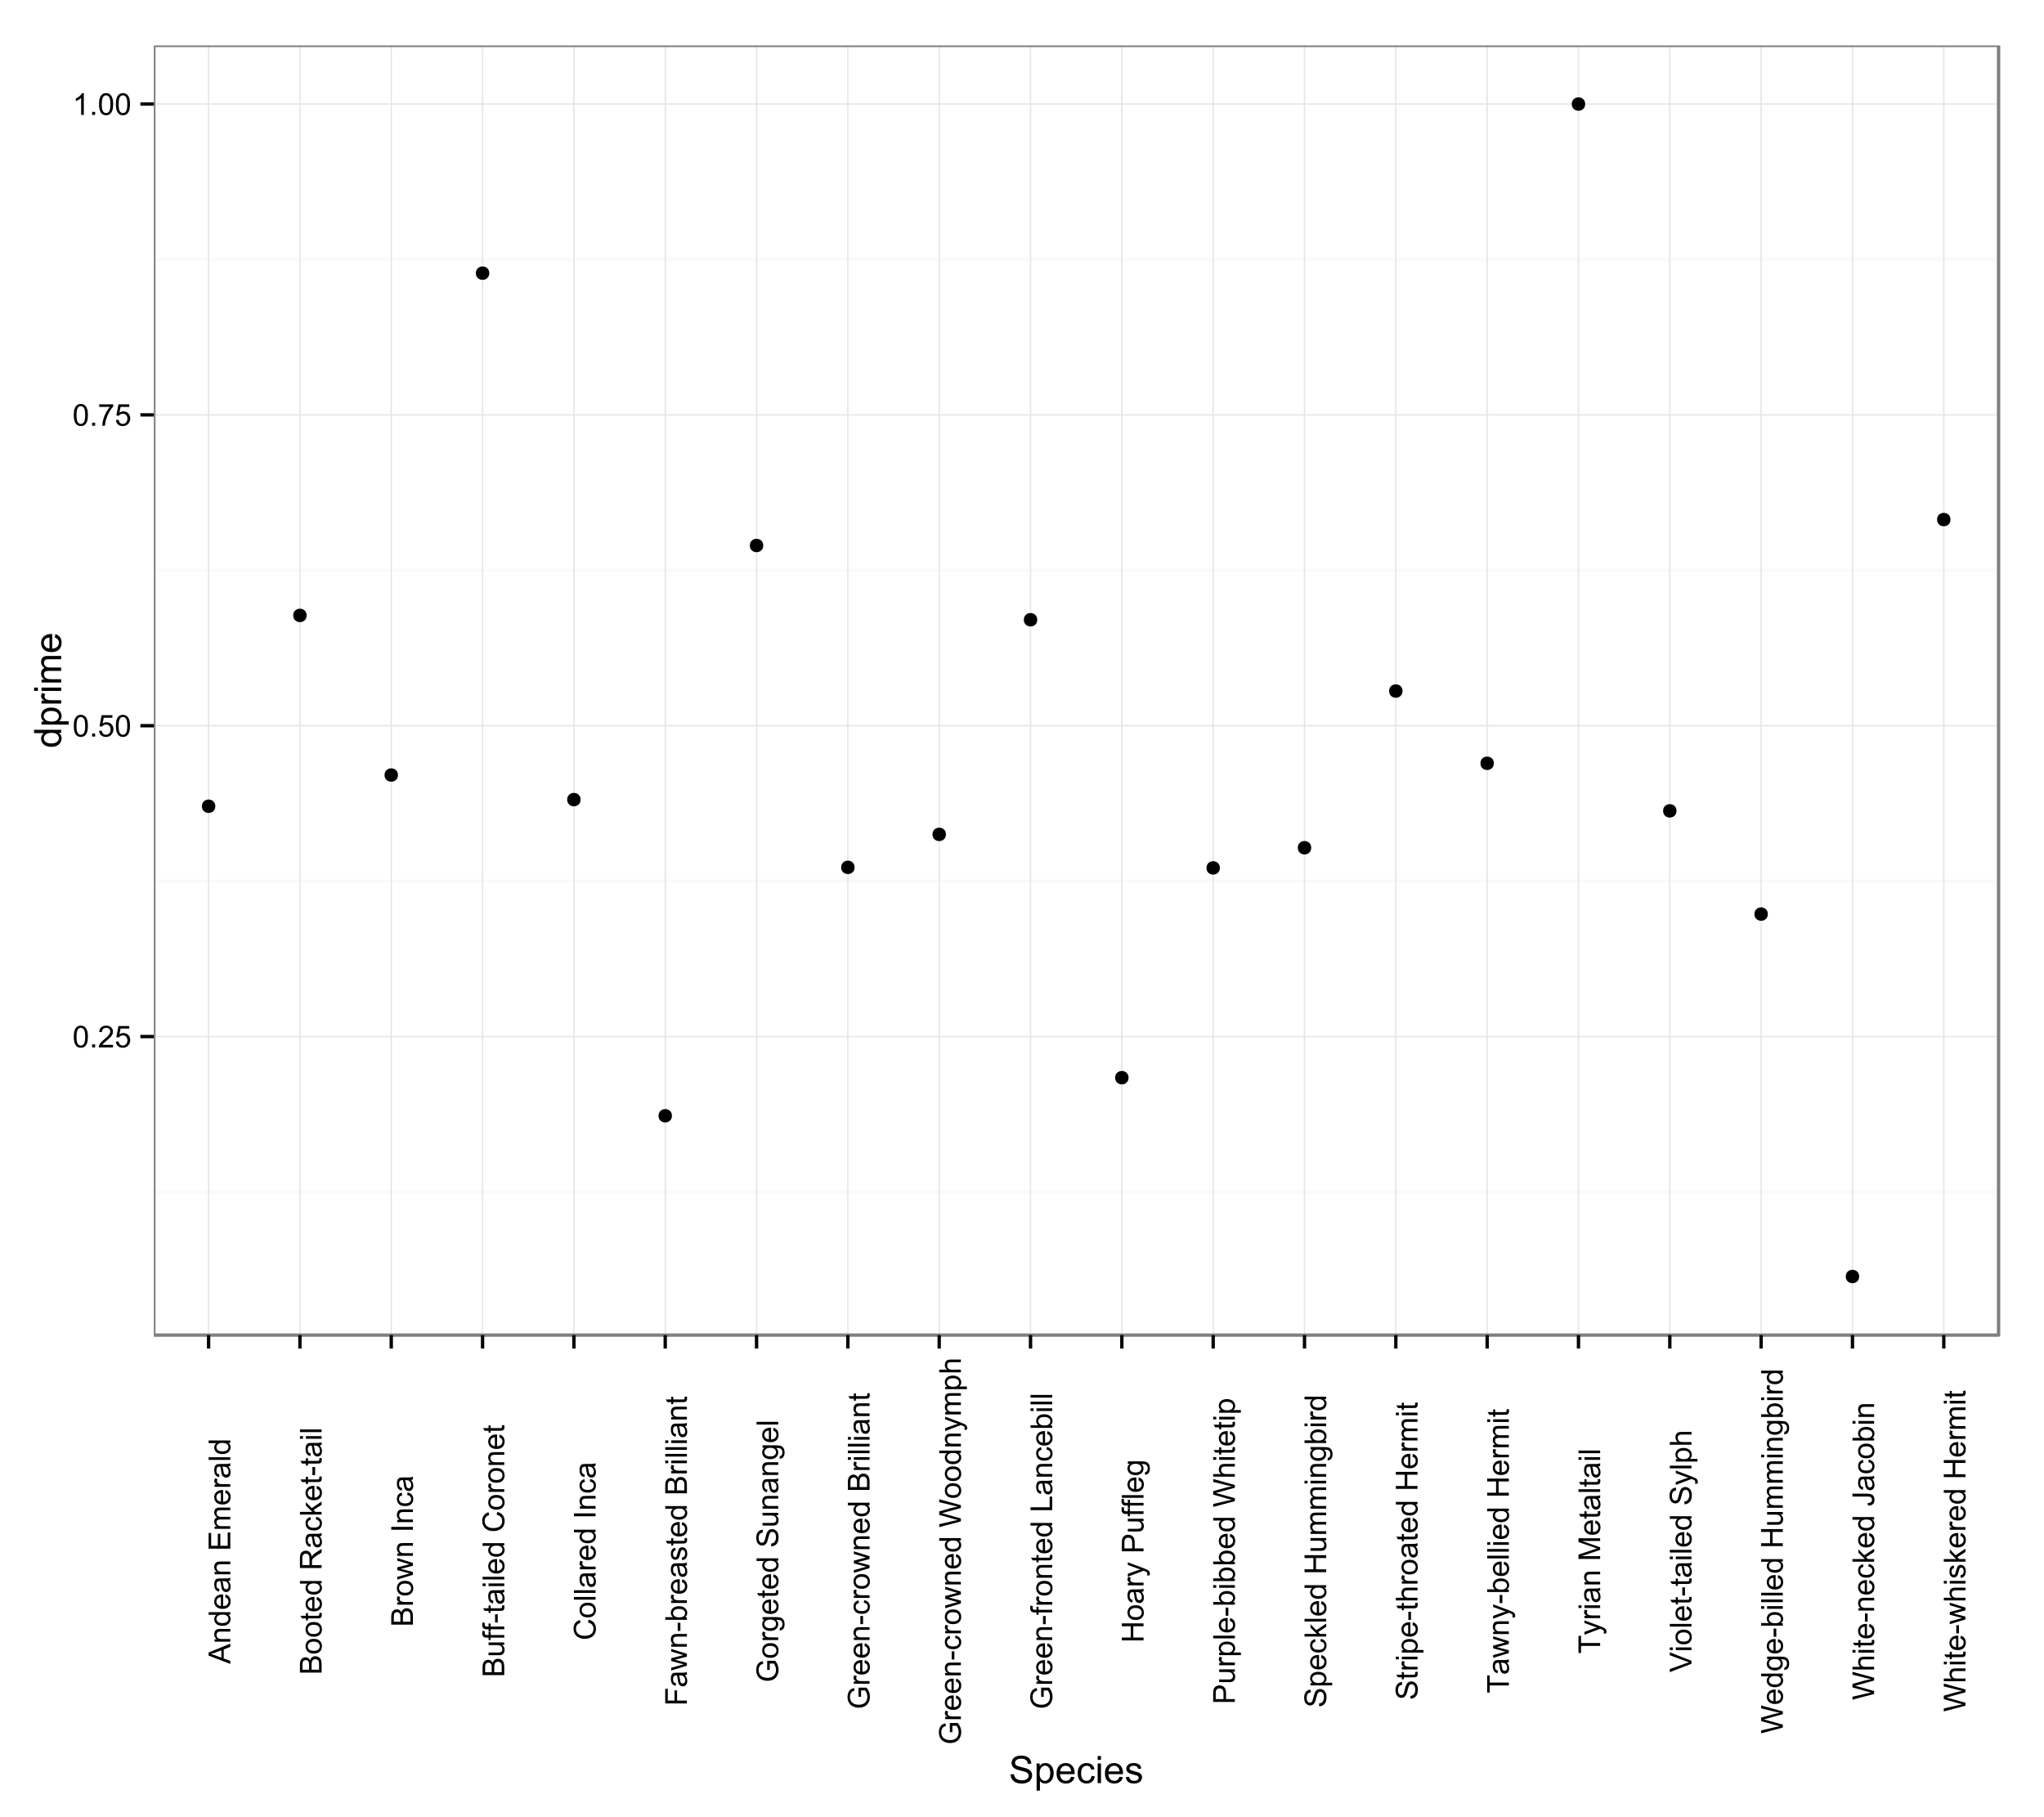 <?xml version="1.0" encoding="UTF-8"?>
<svg xmlns="http://www.w3.org/2000/svg" xmlns:xlink="http://www.w3.org/1999/xlink" width="648pt" height="576pt" viewBox="0 0 648 576" version="1.1">
<defs>
<g>
<symbol overflow="visible" id="glyph0-0">
<path style="stroke:none;" d="M 0.398 -3.391 C 0.398 -4.199 0.48 -4.852 0.648 -5.352 C 0.812 -5.844 1.062 -6.227 1.395 -6.496 C 1.723 -6.762 2.137 -6.895 2.641 -6.898 C 3.004 -6.895 3.328 -6.82 3.609 -6.676 C 3.887 -6.523 4.113 -6.312 4.297 -6.035 C 4.477 -5.754 4.621 -5.41 4.723 -5.012 C 4.824 -4.605 4.875 -4.066 4.879 -3.391 C 4.875 -2.582 4.793 -1.93 4.629 -1.438 C 4.465 -0.938 4.215 -0.555 3.887 -0.289 C 3.555 -0.016 3.141 0.117 2.641 0.117 C 1.973 0.117 1.453 -0.117 1.078 -0.594 C 0.625 -1.164 0.398 -2.098 0.398 -3.391 Z M 1.266 -3.391 C 1.266 -2.258 1.395 -1.508 1.66 -1.137 C 1.922 -0.762 2.25 -0.574 2.641 -0.578 C 3.023 -0.574 3.348 -0.762 3.613 -1.141 C 3.875 -1.512 4.008 -2.262 4.012 -3.391 C 4.008 -4.52 3.875 -5.27 3.613 -5.645 C 3.348 -6.012 3.02 -6.199 2.629 -6.203 C 2.238 -6.199 1.93 -6.035 1.703 -5.711 C 1.41 -5.289 1.266 -4.516 1.266 -3.391 Z M 1.266 -3.391 "/>
</symbol>
<symbol overflow="visible" id="glyph0-1">
<path style="stroke:none;" d="M 0.871 0 L 0.871 -0.961 L 1.832 -0.961 L 1.832 0 Z M 0.871 0 "/>
</symbol>
<symbol overflow="visible" id="glyph0-2">
<path style="stroke:none;" d="M 4.832 -0.812 L 4.832 0 L 0.289 0 C 0.281 -0.203 0.316 -0.398 0.391 -0.586 C 0.504 -0.895 0.688 -1.199 0.945 -1.5 C 1.195 -1.797 1.562 -2.141 2.047 -2.539 C 2.789 -3.148 3.297 -3.637 3.562 -3.996 C 3.824 -4.352 3.953 -4.688 3.957 -5.012 C 3.953 -5.34 3.836 -5.621 3.598 -5.855 C 3.355 -6.082 3.043 -6.199 2.664 -6.203 C 2.254 -6.199 1.93 -6.078 1.688 -5.836 C 1.441 -5.59 1.316 -5.25 1.316 -4.824 L 0.449 -4.914 C 0.508 -5.559 0.73 -6.051 1.121 -6.391 C 1.504 -6.727 2.023 -6.895 2.68 -6.898 C 3.336 -6.895 3.859 -6.715 4.246 -6.352 C 4.629 -5.984 4.82 -5.531 4.824 -4.992 C 4.82 -4.715 4.766 -4.441 4.652 -4.18 C 4.539 -3.91 4.352 -3.633 4.094 -3.34 C 3.832 -3.047 3.398 -2.645 2.793 -2.133 C 2.285 -1.707 1.961 -1.418 1.816 -1.266 C 1.672 -1.113 1.551 -0.961 1.461 -0.812 Z M 4.832 -0.812 "/>
</symbol>
<symbol overflow="visible" id="glyph0-3">
<path style="stroke:none;" d="M 0.398 -1.801 L 1.285 -1.875 C 1.348 -1.441 1.5 -1.117 1.742 -0.902 C 1.977 -0.684 2.266 -0.574 2.605 -0.578 C 3.008 -0.574 3.352 -0.727 3.637 -1.035 C 3.914 -1.34 4.055 -1.746 4.059 -2.254 C 4.055 -2.734 3.918 -3.113 3.652 -3.395 C 3.379 -3.668 3.027 -3.809 2.594 -3.812 C 2.316 -3.809 2.07 -3.746 1.855 -3.625 C 1.633 -3.5 1.461 -3.34 1.34 -3.145 L 0.547 -3.25 L 1.215 -6.777 L 4.633 -6.777 L 4.633 -5.973 L 1.891 -5.973 L 1.52 -4.125 C 1.926 -4.41 2.359 -4.551 2.816 -4.555 C 3.414 -4.551 3.922 -4.344 4.336 -3.93 C 4.746 -3.512 4.949 -2.977 4.953 -2.328 C 4.949 -1.703 4.77 -1.168 4.41 -0.719 C 3.969 -0.16 3.367 0.117 2.605 0.117 C 1.977 0.117 1.465 -0.055 1.074 -0.406 C 0.676 -0.754 0.453 -1.219 0.398 -1.801 Z M 0.398 -1.801 "/>
</symbol>
<symbol overflow="visible" id="glyph0-4">
<path style="stroke:none;" d="M 0.453 -5.973 L 0.453 -6.781 L 4.902 -6.781 L 4.902 -6.125 C 4.461 -5.656 4.027 -5.039 3.602 -4.27 C 3.168 -3.496 2.836 -2.703 2.605 -1.891 C 2.434 -1.312 2.324 -0.684 2.281 0 L 1.414 0 C 1.422 -0.539 1.531 -1.191 1.734 -1.961 C 1.938 -2.723 2.227 -3.461 2.609 -4.176 C 2.984 -4.883 3.391 -5.48 3.82 -5.973 Z M 0.453 -5.973 "/>
</symbol>
<symbol overflow="visible" id="glyph0-5">
<path style="stroke:none;" d="M 3.578 0 L 2.734 0 L 2.734 -5.375 C 2.527 -5.18 2.262 -4.988 1.934 -4.793 C 1.602 -4.598 1.305 -4.453 1.047 -4.359 L 1.047 -5.176 C 1.516 -5.395 1.926 -5.664 2.281 -5.98 C 2.633 -6.293 2.883 -6.598 3.031 -6.898 L 3.578 -6.898 Z M 3.578 0 "/>
</symbol>
<symbol overflow="visible" id="glyph1-0">
<path style="stroke:none;" d="M 0 0.016 L -6.871 -2.625 L -6.871 -3.605 L 0 -6.418 L 0 -5.383 L -2.082 -4.578 L -2.082 -1.707 L 0 -0.953 Z M -2.82 -1.969 L -2.82 -4.297 L -4.727 -3.582 C -5.301 -3.359 -5.773 -3.199 -6.148 -3.094 C -5.703 -3.004 -5.266 -2.879 -4.836 -2.723 Z M -2.82 -1.969 "/>
</symbol>
<symbol overflow="visible" id="glyph1-1">
<path style="stroke:none;" d="M 0 -0.633 L -4.977 -0.633 L -4.977 -1.391 L -4.27 -1.391 C -4.812 -1.754 -5.086 -2.285 -5.09 -2.977 C -5.086 -3.273 -5.031 -3.547 -4.926 -3.801 C -4.816 -4.051 -4.676 -4.238 -4.504 -4.367 C -4.328 -4.488 -4.121 -4.578 -3.883 -4.633 C -3.723 -4.66 -3.449 -4.676 -3.062 -4.68 L 0 -4.68 L 0 -3.836 L -3.027 -3.836 C -3.367 -3.832 -3.625 -3.797 -3.797 -3.734 C -3.969 -3.664 -4.105 -3.551 -4.207 -3.387 C -4.309 -3.219 -4.359 -3.02 -4.359 -2.797 C -4.359 -2.434 -4.242 -2.125 -4.016 -1.867 C -3.785 -1.605 -3.355 -1.477 -2.719 -1.477 L 0 -1.477 Z M 0 -0.633 "/>
</symbol>
<symbol overflow="visible" id="glyph1-2">
<path style="stroke:none;" d="M 0 -3.863 L -0.629 -3.863 C -0.133 -3.543 0.109 -3.078 0.113 -2.469 C 0.109 -2.07 0.004 -1.707 -0.215 -1.375 C -0.43 -1.039 -0.734 -0.781 -1.129 -0.602 C -1.52 -0.418 -1.973 -0.328 -2.484 -0.328 C -2.98 -0.328 -3.43 -0.41 -3.836 -0.574 C -4.238 -0.738 -4.547 -0.984 -4.766 -1.32 C -4.977 -1.648 -5.086 -2.02 -5.09 -2.434 C -5.086 -2.73 -5.023 -3 -4.898 -3.234 C -4.773 -3.469 -4.609 -3.656 -4.406 -3.805 L -6.871 -3.805 L -6.871 -4.645 L 0 -4.645 Z M -2.484 -1.195 C -1.844 -1.195 -1.367 -1.328 -1.055 -1.598 C -0.738 -1.863 -0.578 -2.18 -0.582 -2.551 C -0.578 -2.914 -0.73 -3.227 -1.031 -3.488 C -1.332 -3.742 -1.793 -3.871 -2.414 -3.875 C -3.094 -3.871 -3.594 -3.742 -3.914 -3.48 C -4.23 -3.219 -4.387 -2.895 -4.391 -2.512 C -4.387 -2.133 -4.234 -1.82 -3.93 -1.57 C -3.621 -1.32 -3.141 -1.195 -2.484 -1.195 Z M -2.484 -1.195 "/>
</symbol>
<symbol overflow="visible" id="glyph1-3">
<path style="stroke:none;" d="M -1.602 -4.039 L -1.496 -4.914 C -0.98 -4.773 -0.586 -4.52 -0.309 -4.148 C -0.027 -3.773 0.109 -3.297 0.113 -2.723 C 0.109 -1.992 -0.109 -1.414 -0.559 -0.992 C -1.004 -0.562 -1.633 -0.352 -2.445 -0.352 C -3.281 -0.352 -3.934 -0.566 -4.395 -0.996 C -4.855 -1.426 -5.086 -1.984 -5.09 -2.676 C -5.086 -3.34 -4.859 -3.883 -4.41 -4.309 C -3.953 -4.727 -3.316 -4.938 -2.5 -4.941 C -2.445 -4.938 -2.371 -4.938 -2.273 -4.938 L -2.273 -1.223 C -1.727 -1.25 -1.305 -1.406 -1.016 -1.688 C -0.723 -1.965 -0.578 -2.309 -0.582 -2.727 C -0.578 -3.031 -0.66 -3.297 -0.824 -3.52 C -0.984 -3.734 -1.242 -3.906 -1.602 -4.039 Z M -2.969 -1.27 L -2.969 -4.051 C -3.383 -4.008 -3.695 -3.902 -3.91 -3.73 C -4.23 -3.461 -4.395 -3.113 -4.398 -2.688 C -4.395 -2.297 -4.266 -1.969 -4.008 -1.707 C -3.746 -1.441 -3.398 -1.297 -2.969 -1.27 Z M -2.969 -1.27 "/>
</symbol>
<symbol overflow="visible" id="glyph1-4">
<path style="stroke:none;" d="M -0.613 -3.883 C -0.344 -3.566 -0.156 -3.266 -0.051 -2.98 C 0.059 -2.688 0.109 -2.375 0.113 -2.047 C 0.109 -1.496 -0.02 -1.078 -0.285 -0.785 C -0.551 -0.492 -0.895 -0.344 -1.312 -0.348 C -1.555 -0.344 -1.777 -0.398 -1.98 -0.512 C -2.18 -0.621 -2.34 -0.77 -2.465 -0.949 C -2.586 -1.129 -2.68 -1.328 -2.742 -1.555 C -2.785 -1.719 -2.824 -1.969 -2.867 -2.305 C -2.945 -2.984 -3.043 -3.488 -3.16 -3.812 C -3.27 -3.812 -3.344 -3.812 -3.379 -3.816 C -3.719 -3.812 -3.961 -3.734 -4.105 -3.578 C -4.293 -3.359 -4.387 -3.039 -4.391 -2.617 C -4.387 -2.215 -4.32 -1.922 -4.184 -1.734 C -4.043 -1.547 -3.797 -1.406 -3.445 -1.316 L -3.559 -0.492 C -3.906 -0.566 -4.191 -0.688 -4.41 -0.863 C -4.625 -1.031 -4.793 -1.281 -4.914 -1.605 C -5.027 -1.93 -5.086 -2.305 -5.09 -2.738 C -5.086 -3.16 -5.035 -3.508 -4.938 -3.773 C -4.836 -4.039 -4.711 -4.234 -4.562 -4.359 C -4.41 -4.484 -4.219 -4.57 -3.988 -4.621 C -3.844 -4.648 -3.586 -4.664 -3.211 -4.664 L -2.086 -4.664 C -1.301 -4.664 -0.805 -4.68 -0.598 -4.719 C -0.387 -4.75 -0.188 -4.82 0 -4.93 L 0 -4.051 C -0.172 -3.957 -0.375 -3.902 -0.613 -3.883 Z M -2.5 -3.812 C -2.371 -3.504 -2.266 -3.043 -2.18 -2.434 C -2.129 -2.082 -2.07 -1.836 -2.012 -1.695 C -1.945 -1.547 -1.855 -1.438 -1.734 -1.363 C -1.613 -1.281 -1.48 -1.242 -1.336 -1.246 C -1.109 -1.242 -0.922 -1.328 -0.773 -1.5 C -0.621 -1.672 -0.543 -1.922 -0.547 -2.25 C -0.543 -2.574 -0.617 -2.863 -0.762 -3.117 C -0.902 -3.367 -1.094 -3.551 -1.344 -3.676 C -1.531 -3.762 -1.812 -3.809 -2.188 -3.812 Z M -2.5 -3.812 "/>
</symbol>
<symbol overflow="visible" id="glyph1-5">
<path style="stroke:none;" d=""/>
</symbol>
<symbol overflow="visible" id="glyph1-6">
<path style="stroke:none;" d="M 0 -0.758 L -6.871 -0.758 L -6.871 -5.727 L -6.062 -5.727 L -6.062 -1.668 L -3.957 -1.668 L -3.957 -5.469 L -3.148 -5.469 L -3.148 -1.668 L -0.812 -1.668 L -0.812 -5.887 L 0 -5.887 Z M 0 -0.758 "/>
</symbol>
<symbol overflow="visible" id="glyph1-7">
<path style="stroke:none;" d="M 0 -0.633 L -4.977 -0.633 L -4.977 -1.387 L -4.281 -1.387 C -4.52 -1.539 -4.715 -1.746 -4.867 -2.008 C -5.012 -2.266 -5.086 -2.562 -5.09 -2.898 C -5.086 -3.262 -5.008 -3.562 -4.859 -3.801 C -4.703 -4.035 -4.492 -4.203 -4.219 -4.305 C -4.797 -4.695 -5.086 -5.207 -5.09 -5.84 C -5.086 -6.332 -4.949 -6.711 -4.68 -6.98 C -4.402 -7.242 -3.98 -7.375 -3.418 -7.379 L 0 -7.379 L 0 -6.539 L -3.137 -6.539 C -3.469 -6.539 -3.711 -6.512 -3.863 -6.457 C -4.008 -6.402 -4.129 -6.301 -4.223 -6.16 C -4.312 -6.012 -4.359 -5.844 -4.359 -5.652 C -4.359 -5.301 -4.242 -5.012 -4.008 -4.781 C -3.773 -4.547 -3.398 -4.43 -2.891 -4.434 L 0 -4.434 L 0 -3.59 L -3.234 -3.59 C -3.609 -3.586 -3.891 -3.516 -4.078 -3.383 C -4.266 -3.242 -4.359 -3.02 -4.359 -2.711 C -4.359 -2.469 -4.297 -2.25 -4.172 -2.051 C -4.047 -1.848 -3.863 -1.699 -3.621 -1.613 C -3.379 -1.52 -3.031 -1.477 -2.582 -1.477 L 0 -1.477 Z M 0 -0.633 "/>
</symbol>
<symbol overflow="visible" id="glyph1-8">
<path style="stroke:none;" d="M 0 -0.625 L -4.977 -0.625 L -4.977 -1.383 L -4.223 -1.383 C -4.574 -1.574 -4.809 -1.75 -4.922 -1.918 C -5.031 -2.078 -5.086 -2.262 -5.09 -2.461 C -5.086 -2.742 -4.996 -3.031 -4.82 -3.328 L -4.035 -3.039 C -4.156 -2.828 -4.219 -2.621 -4.219 -2.418 C -4.219 -2.23 -4.16 -2.066 -4.051 -1.922 C -3.938 -1.773 -3.785 -1.668 -3.59 -1.609 C -3.289 -1.512 -2.961 -1.465 -2.605 -1.469 L 0 -1.469 Z M 0 -0.625 "/>
</symbol>
<symbol overflow="visible" id="glyph1-9">
<path style="stroke:none;" d="M 0 -0.613 L -6.871 -0.613 L -6.871 -1.457 L 0 -1.457 Z M 0 -0.613 "/>
</symbol>
<symbol overflow="visible" id="glyph1-10">
<path style="stroke:none;" d="M 0 -0.703 L -6.871 -0.703 L -6.871 -3.281 C -6.867 -3.805 -6.797 -4.223 -6.66 -4.543 C -6.52 -4.855 -6.305 -5.105 -6.02 -5.289 C -5.727 -5.465 -5.426 -5.555 -5.113 -5.559 C -4.816 -5.555 -4.539 -5.477 -4.281 -5.32 C -4.02 -5.16 -3.812 -4.918 -3.656 -4.598 C -3.531 -5.012 -3.32 -5.332 -3.031 -5.555 C -2.734 -5.777 -2.391 -5.887 -1.992 -5.891 C -1.668 -5.887 -1.367 -5.82 -1.094 -5.688 C -0.816 -5.551 -0.602 -5.383 -0.453 -5.184 C -0.301 -4.98 -0.188 -4.73 -0.113 -4.43 C -0.035 -4.129 0 -3.758 0 -3.324 Z M -3.984 -1.613 L -3.984 -3.098 C -3.984 -3.5 -4.008 -3.789 -4.062 -3.965 C -4.129 -4.195 -4.246 -4.371 -4.406 -4.488 C -4.562 -4.605 -4.762 -4.664 -5.008 -4.664 C -5.23 -4.664 -5.43 -4.609 -5.605 -4.5 C -5.777 -4.391 -5.898 -4.234 -5.965 -4.031 C -6.027 -3.828 -6.059 -3.477 -6.062 -2.984 L -6.062 -1.613 Z M -0.812 -1.613 L -0.812 -3.324 C -0.809 -3.613 -0.82 -3.82 -0.844 -3.941 C -0.879 -4.148 -0.941 -4.324 -1.031 -4.469 C -1.117 -4.605 -1.242 -4.719 -1.414 -4.812 C -1.578 -4.898 -1.773 -4.945 -1.992 -4.949 C -2.246 -4.945 -2.469 -4.879 -2.66 -4.75 C -2.848 -4.617 -2.98 -4.438 -3.059 -4.207 C -3.133 -3.973 -3.168 -3.637 -3.172 -3.203 L -3.172 -1.613 Z M -0.812 -1.613 "/>
</symbol>
<symbol overflow="visible" id="glyph1-11">
<path style="stroke:none;" d="M -2.488 -0.32 C -3.406 -0.316 -4.09 -0.57 -4.539 -1.086 C -4.902 -1.512 -5.086 -2.035 -5.09 -2.652 C -5.086 -3.336 -4.863 -3.895 -4.418 -4.332 C -3.969 -4.762 -3.348 -4.98 -2.559 -4.984 C -1.914 -4.98 -1.41 -4.883 -1.047 -4.695 C -0.676 -4.5 -0.391 -4.223 -0.191 -3.855 C 0.012 -3.488 0.109 -3.086 0.113 -2.652 C 0.109 -1.953 -0.109 -1.391 -0.555 -0.965 C -1 -0.531 -1.645 -0.316 -2.488 -0.32 Z M -2.488 -1.188 C -1.848 -1.184 -1.371 -1.32 -1.055 -1.602 C -0.738 -1.875 -0.578 -2.227 -0.582 -2.652 C -0.578 -3.07 -0.738 -3.418 -1.059 -3.699 C -1.375 -3.973 -1.859 -4.113 -2.516 -4.117 C -3.129 -4.113 -3.598 -3.973 -3.914 -3.695 C -4.23 -3.414 -4.387 -3.066 -4.391 -2.652 C -4.387 -2.227 -4.23 -1.875 -3.918 -1.602 C -3.602 -1.32 -3.125 -1.184 -2.488 -1.188 Z M -2.488 -1.188 "/>
</symbol>
<symbol overflow="visible" id="glyph1-12">
<path style="stroke:none;" d="M -0.754 -2.477 L -0.008 -2.598 C 0.043 -2.355 0.062 -2.145 0.066 -1.961 C 0.062 -1.652 0.02 -1.414 -0.078 -1.246 C -0.172 -1.074 -0.301 -0.957 -0.461 -0.891 C -0.617 -0.82 -0.949 -0.785 -1.457 -0.789 L -4.32 -0.789 L -4.32 -0.168 L -4.977 -0.168 L -4.977 -0.789 L -6.211 -0.789 L -6.719 -1.625 L -4.977 -1.625 L -4.977 -2.477 L -4.32 -2.477 L -4.32 -1.625 L -1.41 -1.625 C -1.168 -1.621 -1.012 -1.637 -0.945 -1.668 C -0.875 -1.695 -0.82 -1.746 -0.781 -1.816 C -0.738 -1.883 -0.719 -1.977 -0.723 -2.105 C -0.719 -2.195 -0.73 -2.32 -0.754 -2.477 Z M -0.754 -2.477 "/>
</symbol>
<symbol overflow="visible" id="glyph1-13">
<path style="stroke:none;" d="M 0 -0.754 L -6.871 -0.754 L -6.871 -3.801 C -6.867 -4.41 -6.805 -4.875 -6.684 -5.195 C -6.559 -5.512 -6.34 -5.766 -6.031 -5.961 C -5.715 -6.148 -5.371 -6.246 -4.996 -6.25 C -4.508 -6.246 -4.098 -6.086 -3.762 -5.773 C -3.426 -5.453 -3.211 -4.969 -3.125 -4.312 C -3.008 -4.551 -2.895 -4.73 -2.785 -4.859 C -2.535 -5.121 -2.23 -5.375 -1.871 -5.617 L 0 -6.812 L 0 -5.668 L -1.43 -4.758 C -1.84 -4.492 -2.152 -4.273 -2.375 -4.102 C -2.59 -3.93 -2.746 -3.773 -2.836 -3.641 C -2.922 -3.5 -2.98 -3.363 -3.02 -3.227 C -3.035 -3.121 -3.047 -2.953 -3.051 -2.719 L -3.051 -1.664 L 0 -1.664 Z M -3.84 -1.664 L -3.84 -3.617 C -3.836 -4.031 -3.879 -4.359 -3.969 -4.594 C -4.051 -4.828 -4.188 -5.004 -4.379 -5.129 C -4.566 -5.246 -4.773 -5.309 -4.996 -5.312 C -5.32 -5.309 -5.586 -5.191 -5.797 -4.957 C -6.004 -4.719 -6.109 -4.344 -6.113 -3.84 L -6.113 -1.664 Z M -3.84 -1.664 "/>
</symbol>
<symbol overflow="visible" id="glyph1-14">
<path style="stroke:none;" d="M -1.824 -3.883 L -1.715 -4.711 C -1.141 -4.617 -0.691 -4.383 -0.371 -4.012 C -0.047 -3.637 0.109 -3.18 0.113 -2.641 C 0.109 -1.957 -0.109 -1.41 -0.555 -0.996 C -0.996 -0.582 -1.633 -0.375 -2.469 -0.375 C -3.004 -0.375 -3.477 -0.461 -3.879 -0.641 C -4.281 -0.816 -4.582 -1.09 -4.785 -1.453 C -4.984 -1.816 -5.086 -2.211 -5.09 -2.645 C -5.086 -3.18 -4.949 -3.621 -4.68 -3.969 C -4.402 -4.309 -4.016 -4.531 -3.516 -4.633 L -3.391 -3.812 C -3.723 -3.73 -3.973 -3.59 -4.145 -3.395 C -4.309 -3.191 -4.395 -2.953 -4.398 -2.676 C -4.395 -2.25 -4.242 -1.906 -3.941 -1.641 C -3.633 -1.375 -3.148 -1.242 -2.492 -1.242 C -1.82 -1.242 -1.336 -1.367 -1.035 -1.625 C -0.73 -1.879 -0.578 -2.215 -0.582 -2.629 C -0.578 -2.957 -0.68 -3.234 -0.887 -3.457 C -1.086 -3.68 -1.398 -3.82 -1.824 -3.883 Z M -1.824 -3.883 "/>
</symbol>
<symbol overflow="visible" id="glyph1-15">
<path style="stroke:none;" d="M 0 -0.637 L -6.871 -0.637 L -6.871 -1.48 L -2.953 -1.48 L -4.977 -3.477 L -4.977 -4.57 L -3.133 -2.668 L 0 -4.762 L 0 -3.723 L -2.547 -2.078 L -1.973 -1.48 L 0 -1.48 Z M 0 -0.637 "/>
</symbol>
<symbol overflow="visible" id="glyph1-16">
<path style="stroke:none;" d="M -2.062 -0.305 L -2.91 -0.305 L -2.91 -2.898 L -2.062 -2.898 Z M -2.062 -0.305 "/>
</symbol>
<symbol overflow="visible" id="glyph1-17">
<path style="stroke:none;" d="M -5.902 -0.637 L -6.871 -0.637 L -6.871 -1.48 L -5.902 -1.48 Z M 0 -0.637 L -4.977 -0.637 L -4.977 -1.48 L 0 -1.48 Z M 0 -0.637 "/>
</symbol>
<symbol overflow="visible" id="glyph1-18">
<path style="stroke:none;" d="M 0 -1.551 L -4.977 -0.027 L -4.977 -0.898 L -2.105 -1.691 L -1.035 -1.988 C -1.086 -1.996 -1.43 -2.082 -2.062 -2.246 L -4.977 -3.039 L -4.977 -3.906 L -2.09 -4.648 L -1.141 -4.898 L -2.102 -5.184 L -4.977 -6.039 L -4.977 -6.859 L 0 -5.301 L 0 -4.426 L -2.98 -3.633 L -3.828 -3.441 L 0 -2.434 Z M 0 -1.551 "/>
</symbol>
<symbol overflow="visible" id="glyph1-19">
<path style="stroke:none;" d="M 0 -0.895 L -6.871 -0.895 L -6.871 -1.805 L 0 -1.805 Z M 0 -0.895 "/>
</symbol>
<symbol overflow="visible" id="glyph1-20">
<path style="stroke:none;" d="M 0 -3.895 L -0.73 -3.895 C -0.168 -3.504 0.109 -2.977 0.113 -2.316 C 0.109 -2.02 0.059 -1.746 -0.055 -1.492 C -0.164 -1.234 -0.309 -1.047 -0.48 -0.926 C -0.648 -0.801 -0.855 -0.711 -1.105 -0.664 C -1.27 -0.625 -1.531 -0.609 -1.895 -0.613 L -4.977 -0.613 L -4.977 -1.457 L -2.219 -1.457 C -1.773 -1.453 -1.477 -1.469 -1.328 -1.508 C -1.102 -1.559 -0.926 -1.672 -0.801 -1.848 C -0.672 -2.016 -0.609 -2.23 -0.613 -2.484 C -0.609 -2.734 -0.676 -2.969 -0.809 -3.195 C -0.938 -3.414 -1.113 -3.574 -1.336 -3.668 C -1.559 -3.758 -1.883 -3.801 -2.312 -3.805 L -4.977 -3.805 L -4.977 -4.648 L 0 -4.648 Z M 0 -3.895 "/>
</symbol>
<symbol overflow="visible" id="glyph1-21">
<path style="stroke:none;" d="M 0 -0.836 L -4.32 -0.836 L -4.32 -0.09 L -4.977 -0.09 L -4.977 -0.836 L -5.508 -0.836 C -5.84 -0.832 -6.086 -0.859 -6.254 -0.922 C -6.469 -1 -6.648 -1.145 -6.785 -1.352 C -6.918 -1.555 -6.984 -1.84 -6.988 -2.211 C -6.984 -2.445 -6.957 -2.711 -6.906 -3 L -6.168 -2.875 C -6.195 -2.695 -6.211 -2.527 -6.215 -2.375 C -6.211 -2.117 -6.156 -1.938 -6.051 -1.832 C -5.938 -1.723 -5.734 -1.668 -5.438 -1.672 L -4.977 -1.672 L -4.977 -2.645 L -4.32 -2.645 L -4.32 -1.672 L 0 -1.672 Z M 0 -0.836 "/>
</symbol>
<symbol overflow="visible" id="glyph1-22">
<path style="stroke:none;" d="M -2.41 -5.645 L -2.18 -6.555 C -1.43 -6.359 -0.859 -6.016 -0.469 -5.523 C -0.078 -5.027 0.117 -4.422 0.117 -3.707 C 0.117 -2.965 -0.031 -2.363 -0.336 -1.898 C -0.633 -1.434 -1.07 -1.078 -1.645 -0.84 C -2.215 -0.594 -2.828 -0.473 -3.488 -0.477 C -4.199 -0.473 -4.824 -0.609 -5.359 -0.887 C -5.891 -1.156 -6.297 -1.547 -6.574 -2.055 C -6.848 -2.559 -6.984 -3.113 -6.988 -3.723 C -6.984 -4.406 -6.809 -4.984 -6.461 -5.457 C -6.109 -5.922 -5.617 -6.25 -4.988 -6.438 L -4.777 -5.539 C -5.273 -5.375 -5.637 -5.145 -5.867 -4.844 C -6.094 -4.539 -6.211 -4.16 -6.211 -3.703 C -6.211 -3.172 -6.082 -2.73 -5.832 -2.379 C -5.574 -2.023 -5.234 -1.773 -4.812 -1.629 C -4.383 -1.484 -3.945 -1.41 -3.492 -1.414 C -2.906 -1.41 -2.395 -1.496 -1.961 -1.668 C -1.523 -1.836 -1.199 -2.102 -0.984 -2.465 C -0.766 -2.82 -0.656 -3.211 -0.66 -3.633 C -0.656 -4.141 -0.805 -4.57 -1.102 -4.926 C -1.395 -5.277 -1.828 -5.516 -2.41 -5.645 Z M -2.41 -5.645 "/>
</symbol>
<symbol overflow="visible" id="glyph1-23">
<path style="stroke:none;" d="M 0 -0.789 L -6.871 -0.789 L -6.871 -5.422 L -6.062 -5.422 L -6.062 -1.695 L -3.934 -1.695 L -3.934 -4.922 L -3.121 -4.922 L -3.121 -1.695 L 0 -1.695 Z M 0 -0.789 "/>
</symbol>
<symbol overflow="visible" id="glyph1-24">
<path style="stroke:none;" d="M 0 -1.41 L 0 -0.629 L -6.871 -0.629 L -6.871 -1.473 L -4.422 -1.473 C -4.863 -1.824 -5.086 -2.281 -5.09 -2.836 C -5.086 -3.141 -5.023 -3.43 -4.902 -3.707 C -4.777 -3.977 -4.605 -4.199 -4.383 -4.379 C -4.16 -4.551 -3.891 -4.691 -3.574 -4.793 C -3.258 -4.895 -2.918 -4.945 -2.562 -4.945 C -1.707 -4.945 -1.051 -4.734 -0.586 -4.312 C -0.121 -3.891 0.109 -3.383 0.113 -2.793 C 0.109 -2.203 -0.133 -1.742 -0.625 -1.41 Z M -2.527 -1.402 C -1.926 -1.398 -1.496 -1.48 -1.234 -1.645 C -0.797 -1.906 -0.578 -2.266 -0.582 -2.723 C -0.578 -3.09 -0.738 -3.41 -1.062 -3.68 C -1.379 -3.945 -1.855 -4.078 -2.492 -4.082 C -3.141 -4.078 -3.621 -3.949 -3.934 -3.695 C -4.238 -3.434 -4.395 -3.121 -4.398 -2.762 C -4.395 -2.387 -4.234 -2.07 -3.918 -1.805 C -3.594 -1.535 -3.129 -1.398 -2.527 -1.402 Z M -2.527 -1.402 "/>
</symbol>
<symbol overflow="visible" id="glyph1-25">
<path style="stroke:none;" d="M -1.484 -0.297 L -1.617 -1.129 C -1.281 -1.172 -1.023 -1.301 -0.848 -1.52 C -0.668 -1.73 -0.578 -2.031 -0.582 -2.418 C -0.578 -2.805 -0.656 -3.094 -0.816 -3.281 C -0.973 -3.469 -1.16 -3.562 -1.375 -3.562 C -1.562 -3.562 -1.711 -3.477 -1.824 -3.312 C -1.895 -3.195 -1.992 -2.91 -2.109 -2.453 C -2.266 -1.832 -2.398 -1.402 -2.516 -1.164 C -2.625 -0.922 -2.785 -0.742 -2.988 -0.621 C -3.188 -0.496 -3.41 -0.434 -3.656 -0.438 C -3.875 -0.434 -4.078 -0.484 -4.27 -0.59 C -4.457 -0.688 -4.613 -0.824 -4.742 -1.004 C -4.836 -1.129 -4.918 -1.309 -4.988 -1.539 C -5.051 -1.762 -5.086 -2.004 -5.09 -2.27 C -5.086 -2.656 -5.031 -3 -4.922 -3.297 C -4.809 -3.59 -4.656 -3.809 -4.465 -3.953 C -4.27 -4.09 -4.012 -4.188 -3.695 -4.242 L -3.582 -3.418 C -3.832 -3.375 -4.031 -3.266 -4.18 -3.09 C -4.32 -2.906 -4.395 -2.652 -4.398 -2.328 C -4.395 -1.938 -4.328 -1.664 -4.203 -1.5 C -4.07 -1.332 -3.922 -1.246 -3.754 -1.25 C -3.641 -1.246 -3.543 -1.281 -3.461 -1.355 C -3.367 -1.418 -3.293 -1.527 -3.234 -1.68 C -3.203 -1.762 -3.129 -2.008 -3.02 -2.422 C -2.855 -3.016 -2.727 -3.434 -2.629 -3.672 C -2.523 -3.906 -2.375 -4.09 -2.184 -4.227 C -1.988 -4.359 -1.746 -4.43 -1.461 -4.43 C -1.176 -4.43 -0.914 -4.348 -0.668 -4.184 C -0.418 -4.02 -0.223 -3.781 -0.09 -3.473 C 0.047 -3.16 0.109 -2.809 0.113 -2.422 C 0.109 -1.773 -0.02 -1.281 -0.289 -0.945 C -0.555 -0.602 -0.953 -0.387 -1.484 -0.297 Z M -1.484 -0.297 "/>
</symbol>
<symbol overflow="visible" id="glyph1-26">
<path style="stroke:none;" d="M -2.695 -3.957 L -3.5 -3.957 L -3.508 -6.867 L -0.957 -6.867 C -0.598 -6.418 -0.332 -5.957 -0.152 -5.484 C 0.027 -5.008 0.117 -4.52 0.117 -4.023 C 0.117 -3.344 -0.027 -2.73 -0.316 -2.18 C -0.605 -1.629 -1.023 -1.211 -1.57 -0.934 C -2.117 -0.648 -2.727 -0.508 -3.402 -0.512 C -4.07 -0.508 -4.695 -0.648 -5.273 -0.93 C -5.852 -1.207 -6.281 -1.609 -6.566 -2.137 C -6.844 -2.66 -6.984 -3.266 -6.988 -3.953 C -6.984 -4.445 -6.902 -4.895 -6.746 -5.297 C -6.582 -5.699 -6.359 -6.012 -6.074 -6.242 C -5.785 -6.469 -5.41 -6.645 -4.949 -6.766 L -4.727 -5.945 C -5.074 -5.84 -5.348 -5.711 -5.551 -5.559 C -5.746 -5.402 -5.906 -5.184 -6.031 -4.902 C -6.148 -4.617 -6.211 -4.301 -6.211 -3.957 C -6.211 -3.535 -6.145 -3.176 -6.02 -2.875 C -5.891 -2.57 -5.727 -2.328 -5.52 -2.145 C -5.312 -1.957 -5.086 -1.812 -4.844 -1.711 C -4.414 -1.535 -3.953 -1.445 -3.461 -1.449 C -2.844 -1.445 -2.332 -1.551 -1.922 -1.766 C -1.508 -1.973 -1.199 -2.281 -1.004 -2.684 C -0.801 -3.086 -0.703 -3.512 -0.703 -3.969 C -0.703 -4.359 -0.777 -4.746 -0.93 -5.125 C -1.078 -5.496 -1.238 -5.781 -1.414 -5.977 L -2.695 -5.977 Z M -2.695 -3.957 "/>
</symbol>
<symbol overflow="visible" id="glyph1-27">
<path style="stroke:none;" d="M 0.414 -0.477 L 0.535 -1.297 C 0.785 -1.328 0.969 -1.426 1.086 -1.586 C 1.238 -1.793 1.316 -2.078 1.32 -2.441 C 1.316 -2.828 1.238 -3.129 1.086 -3.344 C 0.926 -3.555 0.707 -3.699 0.43 -3.777 C 0.254 -3.82 -0.102 -3.84 -0.652 -3.84 C -0.215 -3.465 0 -3.008 0 -2.461 C 0 -1.773 -0.246 -1.242 -0.738 -0.871 C -1.23 -0.492 -1.82 -0.305 -2.516 -0.309 C -2.988 -0.305 -3.43 -0.391 -3.832 -0.566 C -4.23 -0.734 -4.539 -0.984 -4.762 -1.312 C -4.977 -1.641 -5.086 -2.023 -5.09 -2.465 C -5.086 -3.051 -4.848 -3.535 -4.379 -3.918 L -4.977 -3.918 L -4.977 -4.695 L -0.676 -4.695 C 0.102 -4.691 0.648 -4.613 0.973 -4.457 C 1.293 -4.297 1.547 -4.047 1.738 -3.707 C 1.922 -3.363 2.016 -2.941 2.02 -2.445 C 2.016 -1.848 1.883 -1.371 1.617 -1.008 C 1.352 -0.641 0.949 -0.461 0.414 -0.477 Z M -2.578 -1.176 C -1.922 -1.172 -1.445 -1.301 -1.148 -1.562 C -0.848 -1.82 -0.695 -2.145 -0.699 -2.539 C -0.695 -2.922 -0.844 -3.25 -1.145 -3.516 C -1.441 -3.777 -1.91 -3.906 -2.551 -3.91 C -3.156 -3.906 -3.617 -3.773 -3.926 -3.504 C -4.234 -3.23 -4.387 -2.902 -4.391 -2.527 C -4.387 -2.148 -4.234 -1.832 -3.934 -1.57 C -3.625 -1.305 -3.176 -1.172 -2.578 -1.176 Z M -2.578 -1.176 "/>
</symbol>
<symbol overflow="visible" id="glyph1-28">
<path style="stroke:none;" d="M -2.207 -0.43 L -2.281 -1.289 C -1.934 -1.328 -1.652 -1.422 -1.434 -1.574 C -1.211 -1.719 -1.035 -1.949 -0.902 -2.266 C -0.766 -2.574 -0.695 -2.926 -0.699 -3.32 C -0.695 -3.664 -0.746 -3.969 -0.852 -4.238 C -0.953 -4.5 -1.098 -4.699 -1.277 -4.828 C -1.457 -4.957 -1.652 -5.02 -1.867 -5.023 C -2.078 -5.02 -2.266 -4.957 -2.43 -4.836 C -2.59 -4.707 -2.727 -4.504 -2.836 -4.219 C -2.906 -4.031 -3.016 -3.621 -3.172 -2.992 C -3.32 -2.359 -3.465 -1.918 -3.602 -1.668 C -3.77 -1.336 -3.98 -1.09 -4.238 -0.934 C -4.488 -0.77 -4.773 -0.691 -5.094 -0.695 C -5.438 -0.691 -5.762 -0.789 -6.066 -0.988 C -6.363 -1.184 -6.594 -1.473 -6.754 -1.852 C -6.906 -2.227 -6.984 -2.645 -6.988 -3.113 C -6.984 -3.617 -6.902 -4.066 -6.742 -4.457 C -6.574 -4.844 -6.332 -5.145 -6.016 -5.355 C -5.695 -5.566 -5.336 -5.68 -4.938 -5.695 L -4.871 -4.824 C -5.301 -4.773 -5.629 -4.617 -5.855 -4.348 C -6.074 -4.074 -6.188 -3.672 -6.188 -3.148 C -6.188 -2.594 -6.086 -2.195 -5.883 -1.945 C -5.68 -1.695 -5.438 -1.57 -5.156 -1.57 C -4.906 -1.57 -4.703 -1.656 -4.547 -1.836 C -4.387 -2.008 -4.223 -2.465 -4.055 -3.207 C -3.887 -3.941 -3.738 -4.449 -3.617 -4.73 C -3.43 -5.125 -3.199 -5.422 -2.918 -5.613 C -2.633 -5.805 -2.305 -5.898 -1.941 -5.902 C -1.57 -5.898 -1.227 -5.793 -0.906 -5.586 C -0.582 -5.375 -0.332 -5.074 -0.152 -4.684 C 0.027 -4.289 0.117 -3.848 0.117 -3.359 C 0.117 -2.734 0.027 -2.215 -0.152 -1.797 C -0.332 -1.375 -0.605 -1.047 -0.973 -0.809 C -1.336 -0.566 -1.746 -0.438 -2.207 -0.43 Z M -2.207 -0.43 "/>
</symbol>
<symbol overflow="visible" id="glyph1-29">
<path style="stroke:none;" d="M 0 -1.941 L -6.871 -0.117 L -6.871 -1.051 L -2.367 -2.094 C -1.895 -2.203 -1.426 -2.301 -0.961 -2.387 C -1.695 -2.559 -2.117 -2.664 -2.23 -2.695 L -6.871 -4.004 L -6.871 -5.102 L -3.395 -6.086 C -2.527 -6.328 -1.719 -6.504 -0.961 -6.617 C -1.395 -6.703 -1.891 -6.82 -2.457 -6.961 L -6.871 -8.039 L -6.871 -8.953 L 0 -7.07 L 0 -6.191 L -5.234 -4.742 C -5.668 -4.617 -5.938 -4.547 -6.043 -4.527 C -5.723 -4.453 -5.453 -4.387 -5.234 -4.328 L 0 -2.867 Z M 0 -1.941 "/>
</symbol>
<symbol overflow="visible" id="glyph1-30">
<path style="stroke:none;" d="M 1.918 -0.594 L 1.125 -0.5 C 1.172 -0.68 1.195 -0.844 1.199 -0.984 C 1.195 -1.172 1.164 -1.32 1.105 -1.434 C 1.039 -1.543 0.953 -1.637 0.844 -1.711 C 0.758 -1.762 0.547 -1.848 0.215 -1.969 C 0.164 -1.984 0.094 -2.008 0.008 -2.043 L -4.977 -0.156 L -4.977 -1.062 L -2.094 -2.102 C -1.727 -2.23 -1.344 -2.352 -0.941 -2.461 C -1.328 -2.555 -1.707 -2.668 -2.078 -2.809 L -4.977 -3.871 L -4.977 -4.715 L 0.086 -2.82 C 0.629 -2.613 1.004 -2.457 1.215 -2.348 C 1.488 -2.195 1.691 -2.023 1.824 -1.832 C 1.949 -1.637 2.016 -1.406 2.02 -1.141 C 2.016 -0.973 1.98 -0.789 1.918 -0.594 Z M 1.918 -0.594 "/>
</symbol>
<symbol overflow="visible" id="glyph1-31">
<path style="stroke:none;" d="M 1.906 -0.633 L -4.977 -0.633 L -4.977 -1.402 L -4.332 -1.402 C -4.582 -1.578 -4.773 -1.785 -4.898 -2.016 C -5.023 -2.242 -5.086 -2.516 -5.09 -2.844 C -5.086 -3.266 -4.977 -3.641 -4.762 -3.969 C -4.539 -4.289 -4.23 -4.535 -3.836 -4.703 C -3.434 -4.867 -2.996 -4.949 -2.527 -4.953 C -2.012 -4.949 -1.555 -4.859 -1.148 -4.68 C -0.742 -4.496 -0.43 -4.23 -0.211 -3.883 C 0.004 -3.531 0.109 -3.164 0.113 -2.785 C 0.109 -2.5 0.055 -2.25 -0.062 -2.027 C -0.18 -1.801 -0.332 -1.617 -0.516 -1.477 L 1.906 -1.477 Z M -2.461 -1.398 C -1.82 -1.395 -1.344 -1.523 -1.039 -1.785 C -0.73 -2.043 -0.578 -2.355 -0.582 -2.727 C -0.578 -3.098 -0.738 -3.422 -1.055 -3.691 C -1.371 -3.957 -1.863 -4.09 -2.531 -4.094 C -3.164 -4.09 -3.637 -3.957 -3.957 -3.699 C -4.27 -3.434 -4.43 -3.125 -4.43 -2.766 C -4.43 -2.406 -4.262 -2.086 -3.926 -1.812 C -3.59 -1.531 -3.102 -1.395 -2.461 -1.398 Z M -2.461 -1.398 "/>
</symbol>
<symbol overflow="visible" id="glyph1-32">
<path style="stroke:none;" d="M 0 -0.633 L -6.871 -0.633 L -6.871 -1.477 L -4.406 -1.477 C -4.859 -1.867 -5.086 -2.363 -5.09 -2.969 C -5.086 -3.332 -5.012 -3.652 -4.871 -3.926 C -4.723 -4.199 -4.523 -4.395 -4.27 -4.512 C -4.012 -4.629 -3.641 -4.688 -3.156 -4.688 L 0 -4.688 L 0 -3.844 L -3.156 -3.844 C -3.574 -3.844 -3.879 -3.75 -4.074 -3.57 C -4.262 -3.383 -4.359 -3.125 -4.363 -2.793 C -4.359 -2.539 -4.293 -2.305 -4.168 -2.086 C -4.035 -1.867 -3.859 -1.711 -3.641 -1.617 C -3.414 -1.523 -3.109 -1.477 -2.723 -1.477 L 0 -1.477 Z M 0 -0.633 "/>
</symbol>
<symbol overflow="visible" id="glyph1-33">
<path style="stroke:none;" d="M 0 -0.703 L -6.871 -0.703 L -6.871 -1.613 L -0.812 -1.613 L -0.812 -4.996 L 0 -4.996 Z M 0 -0.703 "/>
</symbol>
<symbol overflow="visible" id="glyph1-34">
<path style="stroke:none;" d="M 0 -0.77 L -6.871 -0.77 L -6.871 -1.68 L -4.051 -1.68 L -4.051 -5.25 L -6.871 -5.25 L -6.871 -6.16 L 0 -6.16 L 0 -5.25 L -3.238 -5.25 L -3.238 -1.68 L 0 -1.68 Z M 0 -0.77 "/>
</symbol>
<symbol overflow="visible" id="glyph1-35">
<path style="stroke:none;" d="M 0 -0.742 L -6.871 -0.742 L -6.871 -3.332 C -6.867 -3.785 -6.844 -4.133 -6.805 -4.379 C -6.746 -4.711 -6.641 -4.996 -6.484 -5.227 C -6.324 -5.453 -6.102 -5.637 -5.82 -5.777 C -5.531 -5.914 -5.219 -5.98 -4.883 -5.984 C -4.297 -5.98 -3.805 -5.797 -3.398 -5.426 C -2.992 -5.055 -2.789 -4.383 -2.793 -3.414 L -2.793 -1.648 L 0 -1.648 Z M -3.605 -1.648 L -3.605 -3.426 C -3.602 -4.012 -3.711 -4.43 -3.934 -4.676 C -4.148 -4.922 -4.457 -5.043 -4.855 -5.047 C -5.141 -5.043 -5.387 -4.973 -5.594 -4.828 C -5.797 -4.684 -5.934 -4.492 -6 -4.258 C -6.039 -4.102 -6.059 -3.816 -6.062 -3.406 L -6.062 -1.648 Z M -3.605 -1.648 "/>
</symbol>
<symbol overflow="visible" id="glyph1-36">
<path style="stroke:none;" d="M 0 -2.488 L -6.062 -2.488 L -6.062 -0.227 L -6.871 -0.227 L -6.871 -5.672 L -6.062 -5.672 L -6.062 -3.398 L 0 -3.398 Z M 0 -2.488 "/>
</symbol>
<symbol overflow="visible" id="glyph1-37">
<path style="stroke:none;" d="M 0 -0.711 L -6.871 -0.711 L -6.871 -2.082 L -2.008 -3.707 C -1.551 -3.855 -1.211 -3.965 -0.988 -4.035 C -1.234 -4.109 -1.602 -4.23 -2.09 -4.402 L -6.871 -6.047 L -6.871 -7.27 L 0 -7.27 L 0 -6.395 L -5.75 -6.395 L 0 -4.398 L 0 -3.578 L -5.852 -1.59 L 0 -1.59 Z M 0 -0.711 "/>
</symbol>
<symbol overflow="visible" id="glyph1-38">
<path style="stroke:none;" d="M 0 -2.703 L -6.871 -0.043 L -6.871 -1.027 L -1.879 -2.812 C -1.477 -2.953 -1.102 -3.07 -0.754 -3.172 C -1.125 -3.273 -1.5 -3.398 -1.879 -3.543 L -6.871 -5.398 L -6.871 -6.328 L 0 -3.637 Z M 0 -2.703 "/>
</symbol>
<symbol overflow="visible" id="glyph1-39">
<path style="stroke:none;" d="M -1.949 -0.277 L -2.062 -1.098 C -1.535 -1.113 -1.176 -1.211 -0.984 -1.391 C -0.789 -1.562 -0.691 -1.805 -0.695 -2.117 C -0.691 -2.344 -0.742 -2.543 -0.852 -2.707 C -0.953 -2.871 -1.098 -2.984 -1.277 -3.051 C -1.457 -3.109 -1.742 -3.141 -2.137 -3.145 L -6.871 -3.145 L -6.871 -4.055 L -2.188 -4.055 C -1.609 -4.055 -1.164 -3.984 -0.852 -3.844 C -0.531 -3.703 -0.293 -3.48 -0.129 -3.184 C 0.035 -2.879 0.117 -2.527 0.117 -2.125 C 0.117 -1.52 -0.055 -1.059 -0.402 -0.738 C -0.746 -0.418 -1.262 -0.262 -1.949 -0.277 Z M -1.949 -0.277 "/>
</symbol>
<symbol overflow="visible" id="glyph2-0">
<path style="stroke:none;" d="M 0.539 -2.758 L 1.609 -2.852 C 1.66 -2.422 1.777 -2.07 1.965 -1.797 C 2.145 -1.52 2.434 -1.297 2.828 -1.129 C 3.215 -0.957 3.656 -0.871 4.148 -0.875 C 4.578 -0.871 4.961 -0.938 5.297 -1.066 C 5.629 -1.191 5.875 -1.367 6.039 -1.594 C 6.199 -1.82 6.281 -2.066 6.281 -2.332 C 6.281 -2.598 6.203 -2.832 6.047 -3.035 C 5.891 -3.238 5.633 -3.406 5.273 -3.547 C 5.043 -3.633 4.531 -3.773 3.746 -3.965 C 2.953 -4.152 2.402 -4.332 2.086 -4.5 C 1.672 -4.711 1.363 -4.977 1.168 -5.297 C 0.965 -5.617 0.867 -5.973 0.867 -6.367 C 0.867 -6.801 0.988 -7.207 1.234 -7.582 C 1.48 -7.957 1.84 -8.242 2.312 -8.441 C 2.785 -8.633 3.312 -8.73 3.891 -8.734 C 4.523 -8.73 5.082 -8.629 5.574 -8.426 C 6.059 -8.223 6.434 -7.922 6.695 -7.523 C 6.957 -7.125 7.098 -6.672 7.117 -6.172 L 6.031 -6.086 C 5.969 -6.629 5.77 -7.039 5.434 -7.316 C 5.094 -7.594 4.598 -7.734 3.938 -7.734 C 3.25 -7.734 2.746 -7.605 2.434 -7.355 C 2.113 -7.098 1.957 -6.797 1.961 -6.445 C 1.957 -6.137 2.07 -5.883 2.297 -5.684 C 2.516 -5.48 3.086 -5.273 4.012 -5.07 C 4.934 -4.859 5.566 -4.68 5.914 -4.523 C 6.41 -4.293 6.781 -4 7.02 -3.648 C 7.254 -3.293 7.371 -2.887 7.375 -2.426 C 7.371 -1.969 7.242 -1.535 6.984 -1.133 C 6.723 -0.727 6.344 -0.414 5.855 -0.188 C 5.363 0.035 4.812 0.145 4.203 0.148 C 3.422 0.145 2.77 0.035 2.246 -0.191 C 1.719 -0.414 1.309 -0.754 1.012 -1.215 C 0.711 -1.668 0.555 -2.184 0.539 -2.758 Z M 0.539 -2.758 "/>
</symbol>
<symbol overflow="visible" id="glyph2-1">
<path style="stroke:none;" d="M 0.789 2.383 L 0.789 -6.223 L 1.75 -6.223 L 1.75 -5.414 C 1.977 -5.73 2.234 -5.965 2.52 -6.125 C 2.801 -6.281 3.145 -6.363 3.555 -6.363 C 4.082 -6.363 4.551 -6.227 4.961 -5.953 C 5.363 -5.68 5.672 -5.293 5.883 -4.793 C 6.09 -4.293 6.191 -3.746 6.195 -3.156 C 6.191 -2.52 6.078 -1.945 5.852 -1.438 C 5.621 -0.922 5.289 -0.531 4.855 -0.266 C 4.418 0.008 3.961 0.141 3.48 0.141 C 3.129 0.141 2.812 0.066 2.535 -0.082 C 2.254 -0.23 2.023 -0.418 1.844 -0.645 L 1.844 2.383 Z M 1.746 -3.078 C 1.746 -2.273 1.906 -1.684 2.23 -1.301 C 2.555 -0.918 2.949 -0.727 3.41 -0.727 C 3.879 -0.727 4.277 -0.922 4.613 -1.32 C 4.945 -1.711 5.113 -2.328 5.117 -3.164 C 5.113 -3.953 4.949 -4.547 4.625 -4.945 C 4.297 -5.34 3.91 -5.535 3.457 -5.539 C 3.004 -5.535 2.605 -5.324 2.262 -4.906 C 1.918 -4.484 1.746 -3.875 1.746 -3.078 Z M 1.746 -3.078 "/>
</symbol>
<symbol overflow="visible" id="glyph2-2">
<path style="stroke:none;" d="M 5.051 -2.004 L 6.141 -1.867 C 5.969 -1.23 5.648 -0.738 5.184 -0.387 C 4.719 -0.035 4.125 0.141 3.406 0.141 C 2.492 0.141 1.77 -0.137 1.238 -0.699 C 0.699 -1.254 0.434 -2.043 0.438 -3.059 C 0.434 -4.105 0.703 -4.918 1.246 -5.496 C 1.781 -6.074 2.48 -6.363 3.344 -6.363 C 4.176 -6.363 4.855 -6.078 5.383 -5.512 C 5.91 -4.945 6.176 -4.148 6.176 -3.125 C 6.176 -3.059 6.172 -2.965 6.172 -2.844 L 1.531 -2.844 C 1.562 -2.156 1.758 -1.633 2.109 -1.27 C 2.457 -0.906 2.891 -0.727 3.41 -0.727 C 3.797 -0.727 4.125 -0.828 4.402 -1.031 C 4.672 -1.234 4.891 -1.559 5.051 -2.004 Z M 1.586 -3.711 L 5.062 -3.711 C 5.016 -4.227 4.883 -4.621 4.664 -4.887 C 4.328 -5.293 3.891 -5.496 3.359 -5.496 C 2.871 -5.496 2.465 -5.332 2.137 -5.008 C 1.805 -4.684 1.621 -4.25 1.586 -3.711 Z M 1.586 -3.711 "/>
</symbol>
<symbol overflow="visible" id="glyph2-3">
<path style="stroke:none;" d="M 4.852 -2.281 L 5.891 -2.145 C 5.773 -1.426 5.484 -0.863 5.02 -0.465 C 4.551 -0.059 3.977 0.141 3.297 0.141 C 2.445 0.141 1.762 -0.137 1.246 -0.695 C 0.727 -1.25 0.469 -2.047 0.469 -3.086 C 0.469 -3.754 0.578 -4.344 0.801 -4.852 C 1.023 -5.355 1.363 -5.73 1.816 -5.984 C 2.27 -6.234 2.766 -6.363 3.305 -6.363 C 3.98 -6.363 4.531 -6.191 4.965 -5.848 C 5.391 -5.504 5.668 -5.02 5.789 -4.395 L 4.766 -4.234 C 4.664 -4.652 4.492 -4.969 4.246 -5.18 C 3.996 -5.391 3.695 -5.496 3.344 -5.496 C 2.809 -5.496 2.379 -5.305 2.051 -4.922 C 1.719 -4.539 1.551 -3.938 1.555 -3.117 C 1.551 -2.281 1.711 -1.672 2.035 -1.293 C 2.352 -0.914 2.77 -0.727 3.289 -0.727 C 3.695 -0.727 4.043 -0.852 4.324 -1.105 C 4.602 -1.359 4.777 -1.75 4.852 -2.281 Z M 4.852 -2.281 "/>
</symbol>
<symbol overflow="visible" id="glyph2-4">
<path style="stroke:none;" d="M 0.797 -7.375 L 0.797 -8.59 L 1.852 -8.59 L 1.852 -7.375 Z M 0.797 0 L 0.797 -6.223 L 1.852 -6.223 L 1.852 0 Z M 0.797 0 "/>
</symbol>
<symbol overflow="visible" id="glyph2-5">
<path style="stroke:none;" d="M 0.367 -1.859 L 1.414 -2.023 C 1.469 -1.602 1.633 -1.281 1.902 -1.059 C 2.168 -0.836 2.543 -0.727 3.023 -0.727 C 3.508 -0.727 3.867 -0.824 4.102 -1.023 C 4.336 -1.219 4.453 -1.449 4.453 -1.719 C 4.453 -1.953 4.348 -2.141 4.141 -2.281 C 3.996 -2.371 3.637 -2.492 3.062 -2.637 C 2.289 -2.832 1.754 -3 1.457 -3.145 C 1.156 -3.285 0.93 -3.48 0.777 -3.734 C 0.621 -3.984 0.543 -4.266 0.547 -4.57 C 0.543 -4.844 0.605 -5.098 0.734 -5.34 C 0.859 -5.574 1.035 -5.773 1.254 -5.93 C 1.418 -6.047 1.641 -6.148 1.926 -6.234 C 2.207 -6.32 2.512 -6.363 2.836 -6.363 C 3.324 -6.363 3.75 -6.293 4.121 -6.152 C 4.488 -6.012 4.762 -5.82 4.938 -5.578 C 5.113 -5.336 5.234 -5.016 5.305 -4.617 L 4.273 -4.477 C 4.223 -4.797 4.086 -5.047 3.863 -5.227 C 3.637 -5.406 3.32 -5.496 2.914 -5.496 C 2.426 -5.496 2.082 -5.414 1.875 -5.254 C 1.664 -5.094 1.559 -4.906 1.562 -4.695 C 1.559 -4.555 1.602 -4.434 1.695 -4.324 C 1.773 -4.211 1.91 -4.117 2.098 -4.043 C 2.203 -4.004 2.512 -3.914 3.031 -3.773 C 3.773 -3.574 4.293 -3.41 4.59 -3.285 C 4.879 -3.156 5.113 -2.973 5.285 -2.73 C 5.453 -2.488 5.535 -2.188 5.539 -1.828 C 5.535 -1.477 5.434 -1.145 5.23 -0.832 C 5.023 -0.52 4.727 -0.277 4.34 -0.113 C 3.953 0.059 3.516 0.141 3.031 0.141 C 2.219 0.141 1.602 -0.027 1.18 -0.363 C 0.754 -0.699 0.484 -1.195 0.367 -1.859 Z M 0.367 -1.859 "/>
</symbol>
<symbol overflow="visible" id="glyph3-0">
<path style="stroke:none;" d="M 0 -4.828 L -0.785 -4.828 C -0.168 -4.43 0.141 -3.848 0.141 -3.086 C 0.141 -2.59 0.004 -2.133 -0.27 -1.719 C -0.543 -1.297 -0.922 -0.977 -1.414 -0.75 C -1.898 -0.523 -2.465 -0.41 -3.105 -0.41 C -3.727 -0.41 -4.289 -0.512 -4.797 -0.719 C -5.301 -0.926 -5.688 -1.238 -5.957 -1.652 C -6.227 -2.066 -6.363 -2.527 -6.363 -3.043 C -6.363 -3.414 -6.281 -3.75 -6.125 -4.043 C -5.965 -4.336 -5.762 -4.574 -5.508 -4.758 L -8.59 -4.758 L -8.59 -5.809 L 0 -5.805 Z M -3.105 -1.496 C -2.309 -1.492 -1.711 -1.66 -1.316 -1.996 C -0.922 -2.328 -0.727 -2.727 -0.727 -3.188 C -0.727 -3.648 -0.914 -4.039 -1.289 -4.359 C -1.664 -4.68 -2.238 -4.84 -3.016 -4.844 C -3.867 -4.84 -4.492 -4.676 -4.895 -4.352 C -5.289 -4.023 -5.488 -3.621 -5.492 -3.141 C -5.488 -2.672 -5.297 -2.277 -4.918 -1.965 C -4.531 -1.648 -3.93 -1.492 -3.105 -1.496 Z M -3.105 -1.496 "/>
</symbol>
<symbol overflow="visible" id="glyph3-1">
<path style="stroke:none;" d="M 2.383 -0.789 L -6.223 -0.793 L -6.223 -1.754 L -5.414 -1.754 C -5.73 -1.977 -5.965 -2.234 -6.125 -2.52 C -6.281 -2.805 -6.363 -3.148 -6.363 -3.559 C -6.363 -4.082 -6.227 -4.551 -5.953 -4.961 C -5.68 -5.363 -5.293 -5.672 -4.793 -5.883 C -4.293 -6.09 -3.746 -6.191 -3.156 -6.195 C -2.52 -6.191 -1.945 -6.078 -1.438 -5.852 C -0.922 -5.621 -0.531 -5.289 -0.266 -4.855 C 0.008 -4.418 0.141 -3.961 0.141 -3.48 C 0.141 -3.129 0.066 -2.812 -0.082 -2.535 C -0.23 -2.254 -0.418 -2.023 -0.645 -1.844 L 2.383 -1.844 Z M -3.078 -1.746 C -2.273 -1.746 -1.684 -1.906 -1.301 -2.23 C -0.918 -2.555 -0.727 -2.949 -0.727 -3.41 C -0.727 -3.879 -0.922 -4.277 -1.32 -4.613 C -1.711 -4.945 -2.328 -5.113 -3.164 -5.117 C -3.953 -5.113 -4.547 -4.949 -4.945 -4.625 C -5.34 -4.297 -5.535 -3.91 -5.539 -3.457 C -5.535 -3.008 -5.324 -2.609 -4.906 -2.266 C -4.484 -1.918 -3.875 -1.746 -3.078 -1.746 Z M -3.078 -1.746 "/>
</symbol>
<symbol overflow="visible" id="glyph3-2">
<path style="stroke:none;" d="M 0 -0.781 L -6.223 -0.781 L -6.223 -1.73 L -5.281 -1.73 C -5.719 -1.969 -6.012 -2.191 -6.152 -2.398 C -6.293 -2.602 -6.363 -2.828 -6.363 -3.078 C -6.363 -3.43 -6.25 -3.793 -6.023 -4.16 L -5.047 -3.797 C -5.195 -3.539 -5.273 -3.281 -5.273 -3.023 C -5.273 -2.793 -5.203 -2.586 -5.066 -2.402 C -4.926 -2.219 -4.734 -2.086 -4.488 -2.012 C -4.113 -1.891 -3.703 -1.832 -3.258 -1.836 L 0 -1.836 Z M 0 -0.781 "/>
</symbol>
<symbol overflow="visible" id="glyph3-3">
<path style="stroke:none;" d="M -7.375 -0.797 L -8.59 -0.797 L -8.59 -1.852 L -7.375 -1.852 Z M 0 -0.797 L -6.223 -0.797 L -6.223 -1.852 L 0 -1.852 Z M 0 -0.797 "/>
</symbol>
<symbol overflow="visible" id="glyph3-4">
<path style="stroke:none;" d="M 0 -0.789 L -6.223 -0.793 L -6.223 -1.734 L -5.352 -1.734 C -5.648 -1.93 -5.895 -2.188 -6.082 -2.512 C -6.27 -2.836 -6.363 -3.207 -6.363 -3.621 C -6.363 -4.082 -6.266 -4.457 -6.074 -4.754 C -5.883 -5.043 -5.617 -5.254 -5.273 -5.379 C -6 -5.871 -6.363 -6.512 -6.363 -7.301 C -6.363 -7.918 -6.191 -8.391 -5.848 -8.723 C -5.504 -9.055 -4.977 -9.223 -4.27 -9.223 L 0 -9.223 L 0 -8.172 L -3.918 -8.172 C -4.336 -8.168 -4.641 -8.133 -4.828 -8.07 C -5.016 -8 -5.164 -7.879 -5.277 -7.699 C -5.391 -7.52 -5.449 -7.309 -5.449 -7.066 C -5.449 -6.629 -5.301 -6.266 -5.012 -5.977 C -4.719 -5.688 -4.254 -5.543 -3.613 -5.543 L 0 -5.543 L 0 -4.488 L -4.043 -4.488 C -4.512 -4.488 -4.863 -4.402 -5.098 -4.23 C -5.332 -4.059 -5.449 -3.777 -5.449 -3.387 C -5.449 -3.09 -5.371 -2.812 -5.215 -2.562 C -5.059 -2.309 -4.828 -2.129 -4.527 -2.016 C -4.227 -1.902 -3.793 -1.844 -3.227 -1.848 L 0 -1.844 Z M 0 -0.789 "/>
</symbol>
<symbol overflow="visible" id="glyph3-5">
<path style="stroke:none;" d="M -2.004 -5.051 L -1.867 -6.141 C -1.23 -5.969 -0.738 -5.648 -0.387 -5.184 C -0.035 -4.719 0.141 -4.125 0.141 -3.406 C 0.141 -2.492 -0.137 -1.77 -0.699 -1.238 C -1.254 -0.703 -2.043 -0.438 -3.059 -0.441 C -4.105 -0.438 -4.918 -0.707 -5.496 -1.25 C -6.074 -1.785 -6.363 -2.484 -6.363 -3.348 C -6.363 -4.176 -6.078 -4.855 -5.512 -5.383 C -4.945 -5.91 -4.148 -6.176 -3.121 -6.176 C -3.055 -6.176 -2.961 -6.172 -2.84 -6.172 L -2.844 -1.531 C -2.156 -1.566 -1.633 -1.762 -1.27 -2.109 C -0.906 -2.457 -0.727 -2.891 -0.727 -3.41 C -0.727 -3.797 -0.828 -4.125 -1.031 -4.402 C -1.234 -4.672 -1.559 -4.891 -2.004 -5.051 Z M -3.711 -1.59 L -3.707 -5.062 C -4.227 -5.016 -4.621 -4.883 -4.887 -4.664 C -5.293 -4.328 -5.496 -3.891 -5.496 -3.359 C -5.496 -2.871 -5.332 -2.465 -5.008 -2.137 C -4.684 -1.805 -4.25 -1.621 -3.711 -1.59 Z M -3.711 -1.59 "/>
</symbol>
</g>
<clipPath id="clip1">
  <path d="M 48.762 14.398 L 634.602 14.398 L 634.602 424.199 L 48.762 424.199 Z M 48.762 14.398 "/>
</clipPath>
</defs>
<g id="surface11">
<rect x="0" y="0" width="648" height="576" style="fill:rgb(100%,100%,100%);fill-opacity:1;stroke:none;"/>
<rect x="0" y="0" width="648" height="576" style="fill:rgb(100%,100%,100%);fill-opacity:1;stroke:none;"/>
<path style="fill:none;stroke-width:1.063;stroke-linecap:round;stroke-linejoin:round;stroke:rgb(100%,100%,100%);stroke-opacity:1;stroke-miterlimit:10;" d="M 0 576 L 648 576 L 648 0 L 0 0 Z M 0 576 "/>
<g clip-path="url(#clip1)" clip-rule="nonzero">
<path style=" stroke:none;fill-rule:nonzero;fill:rgb(100%,100%,100%);fill-opacity:1;" d="M 48.762 423.199 L 633.602 423.199 L 633.602 14.398 L 48.762 14.398 Z M 48.762 423.199 "/>
<path style="fill:none;stroke-width:1.063;stroke-linecap:butt;stroke-linejoin:round;stroke:rgb(98.039%,98.039%,98.039%);stroke-opacity:1;stroke-miterlimit:10;" d="M 48.762 377.824 L 633.602 377.824 "/>
<path style="fill:none;stroke-width:1.063;stroke-linecap:butt;stroke-linejoin:round;stroke:rgb(98.039%,98.039%,98.039%);stroke-opacity:1;stroke-miterlimit:10;" d="M 48.762 279.297 L 633.602 279.297 "/>
<path style="fill:none;stroke-width:1.063;stroke-linecap:butt;stroke-linejoin:round;stroke:rgb(98.039%,98.039%,98.039%);stroke-opacity:1;stroke-miterlimit:10;" d="M 48.762 180.773 L 633.602 180.773 "/>
<path style="fill:none;stroke-width:1.063;stroke-linecap:butt;stroke-linejoin:round;stroke:rgb(98.039%,98.039%,98.039%);stroke-opacity:1;stroke-miterlimit:10;" d="M 48.762 82.246 L 633.602 82.246 "/>
<path style="fill:none;stroke-width:0.425;stroke-linecap:butt;stroke-linejoin:round;stroke:rgb(89.804%,89.804%,89.804%);stroke-opacity:1;stroke-miterlimit:10;" d="M 48.762 328.562 L 633.602 328.562 "/>
<path style="fill:none;stroke-width:0.425;stroke-linecap:butt;stroke-linejoin:round;stroke:rgb(89.804%,89.804%,89.804%);stroke-opacity:1;stroke-miterlimit:10;" d="M 48.762 230.035 L 633.602 230.035 "/>
<path style="fill:none;stroke-width:0.425;stroke-linecap:butt;stroke-linejoin:round;stroke:rgb(89.804%,89.804%,89.804%);stroke-opacity:1;stroke-miterlimit:10;" d="M 48.762 131.508 L 633.602 131.508 "/>
<path style="fill:none;stroke-width:0.425;stroke-linecap:butt;stroke-linejoin:round;stroke:rgb(89.804%,89.804%,89.804%);stroke-opacity:1;stroke-miterlimit:10;" d="M 48.762 32.98 L 633.602 32.98 "/>
<path style="fill:none;stroke-width:0.425;stroke-linecap:butt;stroke-linejoin:round;stroke:rgb(89.804%,89.804%,89.804%);stroke-opacity:1;stroke-miterlimit:10;" d="M 66.133 423.199 L 66.133 14.398 "/>
<path style="fill:none;stroke-width:0.425;stroke-linecap:butt;stroke-linejoin:round;stroke:rgb(89.804%,89.804%,89.804%);stroke-opacity:1;stroke-miterlimit:10;" d="M 95.086 423.199 L 95.086 14.398 "/>
<path style="fill:none;stroke-width:0.425;stroke-linecap:butt;stroke-linejoin:round;stroke:rgb(89.804%,89.804%,89.804%);stroke-opacity:1;stroke-miterlimit:10;" d="M 124.039 423.199 L 124.039 14.398 "/>
<path style="fill:none;stroke-width:0.425;stroke-linecap:butt;stroke-linejoin:round;stroke:rgb(89.804%,89.804%,89.804%);stroke-opacity:1;stroke-miterlimit:10;" d="M 152.988 423.199 L 152.988 14.398 "/>
<path style="fill:none;stroke-width:0.425;stroke-linecap:butt;stroke-linejoin:round;stroke:rgb(89.804%,89.804%,89.804%);stroke-opacity:1;stroke-miterlimit:10;" d="M 181.941 423.199 L 181.941 14.398 "/>
<path style="fill:none;stroke-width:0.425;stroke-linecap:butt;stroke-linejoin:round;stroke:rgb(89.804%,89.804%,89.804%);stroke-opacity:1;stroke-miterlimit:10;" d="M 210.895 423.199 L 210.895 14.398 "/>
<path style="fill:none;stroke-width:0.425;stroke-linecap:butt;stroke-linejoin:round;stroke:rgb(89.804%,89.804%,89.804%);stroke-opacity:1;stroke-miterlimit:10;" d="M 239.848 423.199 L 239.848 14.398 "/>
<path style="fill:none;stroke-width:0.425;stroke-linecap:butt;stroke-linejoin:round;stroke:rgb(89.804%,89.804%,89.804%);stroke-opacity:1;stroke-miterlimit:10;" d="M 268.801 423.199 L 268.801 14.398 "/>
<path style="fill:none;stroke-width:0.425;stroke-linecap:butt;stroke-linejoin:round;stroke:rgb(89.804%,89.804%,89.804%);stroke-opacity:1;stroke-miterlimit:10;" d="M 297.75 423.199 L 297.75 14.398 "/>
<path style="fill:none;stroke-width:0.425;stroke-linecap:butt;stroke-linejoin:round;stroke:rgb(89.804%,89.804%,89.804%);stroke-opacity:1;stroke-miterlimit:10;" d="M 326.703 423.199 L 326.703 14.398 "/>
<path style="fill:none;stroke-width:0.425;stroke-linecap:butt;stroke-linejoin:round;stroke:rgb(89.804%,89.804%,89.804%);stroke-opacity:1;stroke-miterlimit:10;" d="M 355.656 423.199 L 355.656 14.398 "/>
<path style="fill:none;stroke-width:0.425;stroke-linecap:butt;stroke-linejoin:round;stroke:rgb(89.804%,89.804%,89.804%);stroke-opacity:1;stroke-miterlimit:10;" d="M 384.609 423.199 L 384.609 14.398 "/>
<path style="fill:none;stroke-width:0.425;stroke-linecap:butt;stroke-linejoin:round;stroke:rgb(89.804%,89.804%,89.804%);stroke-opacity:1;stroke-miterlimit:10;" d="M 413.562 423.199 L 413.562 14.398 "/>
<path style="fill:none;stroke-width:0.425;stroke-linecap:butt;stroke-linejoin:round;stroke:rgb(89.804%,89.804%,89.804%);stroke-opacity:1;stroke-miterlimit:10;" d="M 442.516 423.199 L 442.516 14.398 "/>
<path style="fill:none;stroke-width:0.425;stroke-linecap:butt;stroke-linejoin:round;stroke:rgb(89.804%,89.804%,89.804%);stroke-opacity:1;stroke-miterlimit:10;" d="M 471.465 423.199 L 471.465 14.398 "/>
<path style="fill:none;stroke-width:0.425;stroke-linecap:butt;stroke-linejoin:round;stroke:rgb(89.804%,89.804%,89.804%);stroke-opacity:1;stroke-miterlimit:10;" d="M 500.418 423.199 L 500.418 14.398 "/>
<path style="fill:none;stroke-width:0.425;stroke-linecap:butt;stroke-linejoin:round;stroke:rgb(89.804%,89.804%,89.804%);stroke-opacity:1;stroke-miterlimit:10;" d="M 529.371 423.199 L 529.371 14.398 "/>
<path style="fill:none;stroke-width:0.425;stroke-linecap:butt;stroke-linejoin:round;stroke:rgb(89.804%,89.804%,89.804%);stroke-opacity:1;stroke-miterlimit:10;" d="M 558.324 423.199 L 558.324 14.398 "/>
<path style="fill:none;stroke-width:0.425;stroke-linecap:butt;stroke-linejoin:round;stroke:rgb(89.804%,89.804%,89.804%);stroke-opacity:1;stroke-miterlimit:10;" d="M 587.277 423.199 L 587.277 14.398 "/>
<path style="fill:none;stroke-width:0.425;stroke-linecap:butt;stroke-linejoin:round;stroke:rgb(89.804%,89.804%,89.804%);stroke-opacity:1;stroke-miterlimit:10;" d="M 616.23 423.199 L 616.23 14.398 "/>
<path style=" stroke:none;fill-rule:nonzero;fill:rgb(0%,0%,0%);fill-opacity:1;" d="M 68.258 255.559 C 68.258 258.391 64.008 258.391 64.008 255.559 C 64.008 252.723 68.258 252.723 68.258 255.559 "/>
<path style=" stroke:none;fill-rule:nonzero;fill:rgb(0%,0%,0%);fill-opacity:1;" d="M 97.211 195.07 C 97.211 197.906 92.957 197.906 92.957 195.07 C 92.957 192.234 97.211 192.234 97.211 195.07 "/>
<path style=" stroke:none;fill-rule:nonzero;fill:rgb(0%,0%,0%);fill-opacity:1;" d="M 126.164 245.664 C 126.164 248.496 121.91 248.496 121.91 245.664 C 121.91 242.828 126.164 242.828 126.164 245.664 "/>
<path style=" stroke:none;fill-rule:nonzero;fill:rgb(0%,0%,0%);fill-opacity:1;" d="M 155.117 86.586 C 155.117 89.422 150.863 89.422 150.863 86.586 C 150.863 83.754 155.117 83.754 155.117 86.586 "/>
<path style=" stroke:none;fill-rule:nonzero;fill:rgb(0%,0%,0%);fill-opacity:1;" d="M 184.066 253.457 C 184.066 256.293 179.816 256.293 179.816 253.457 C 179.816 250.621 184.066 250.621 184.066 253.457 "/>
<path style=" stroke:none;fill-rule:nonzero;fill:rgb(0%,0%,0%);fill-opacity:1;" d="M 213.02 353.668 C 213.02 356.5 208.77 356.5 208.77 353.668 C 208.77 350.832 213.02 350.832 213.02 353.668 "/>
<path style=" stroke:none;fill-rule:nonzero;fill:rgb(0%,0%,0%);fill-opacity:1;" d="M 241.973 172.906 C 241.973 175.742 237.723 175.742 237.723 172.906 C 237.723 170.074 241.973 170.074 241.973 172.906 "/>
<path style=" stroke:none;fill-rule:nonzero;fill:rgb(0%,0%,0%);fill-opacity:1;" d="M 270.926 274.93 C 270.926 277.762 266.672 277.762 266.672 274.93 C 266.672 272.094 270.926 272.094 270.926 274.93 "/>
<path style=" stroke:none;fill-rule:nonzero;fill:rgb(0%,0%,0%);fill-opacity:1;" d="M 299.879 264.477 C 299.879 267.312 295.625 267.312 295.625 264.477 C 295.625 261.645 299.879 261.645 299.879 264.477 "/>
<path style=" stroke:none;fill-rule:nonzero;fill:rgb(0%,0%,0%);fill-opacity:1;" d="M 328.832 196.453 C 328.832 199.289 324.578 199.289 324.578 196.453 C 324.578 193.617 328.832 193.617 328.832 196.453 "/>
<path style=" stroke:none;fill-rule:nonzero;fill:rgb(0%,0%,0%);fill-opacity:1;" d="M 357.781 341.598 C 357.781 344.43 353.531 344.43 353.531 341.598 C 353.531 338.762 357.781 338.762 357.781 341.598 "/>
<path style=" stroke:none;fill-rule:nonzero;fill:rgb(0%,0%,0%);fill-opacity:1;" d="M 386.734 275.102 C 386.734 277.934 382.484 277.934 382.484 275.102 C 382.484 272.266 386.734 272.266 386.734 275.102 "/>
<path style=" stroke:none;fill-rule:nonzero;fill:rgb(0%,0%,0%);fill-opacity:1;" d="M 415.688 268.707 C 415.688 271.543 411.434 271.543 411.434 268.707 C 411.434 265.871 415.688 265.871 415.688 268.707 "/>
<path style=" stroke:none;fill-rule:nonzero;fill:rgb(0%,0%,0%);fill-opacity:1;" d="M 444.641 219.039 C 444.641 221.875 440.387 221.875 440.387 219.039 C 440.387 216.203 444.641 216.203 444.641 219.039 "/>
<path style=" stroke:none;fill-rule:nonzero;fill:rgb(0%,0%,0%);fill-opacity:1;" d="M 473.594 241.945 C 473.594 244.781 469.34 244.781 469.34 241.945 C 469.34 239.109 473.594 239.109 473.594 241.945 "/>
<path style=" stroke:none;fill-rule:nonzero;fill:rgb(0%,0%,0%);fill-opacity:1;" d="M 502.543 32.98 C 502.543 35.816 498.293 35.816 498.293 32.98 C 498.293 30.148 502.543 30.148 502.543 32.98 "/>
<path style=" stroke:none;fill-rule:nonzero;fill:rgb(0%,0%,0%);fill-opacity:1;" d="M 531.496 257.02 C 531.496 259.852 527.246 259.852 527.246 257.02 C 527.246 254.184 531.496 254.184 531.496 257.02 "/>
<path style=" stroke:none;fill-rule:nonzero;fill:rgb(0%,0%,0%);fill-opacity:1;" d="M 560.449 289.738 C 560.449 292.574 556.199 292.574 556.199 289.738 C 556.199 286.902 560.449 286.902 560.449 289.738 "/>
<path style=" stroke:none;fill-rule:nonzero;fill:rgb(0%,0%,0%);fill-opacity:1;" d="M 589.402 404.617 C 589.402 407.453 585.148 407.453 585.148 404.617 C 585.148 401.785 589.402 401.785 589.402 404.617 "/>
<path style=" stroke:none;fill-rule:nonzero;fill:rgb(0%,0%,0%);fill-opacity:1;" d="M 618.355 164.688 C 618.355 167.52 614.102 167.52 614.102 164.688 C 614.102 161.852 618.355 161.852 618.355 164.688 "/>
<path style="fill:none;stroke-width:1.063;stroke-linecap:round;stroke-linejoin:round;stroke:rgb(49.804%,49.804%,49.804%);stroke-opacity:1;stroke-miterlimit:10;" d="M 48.762 423.199 L 633.602 423.199 L 633.602 14.398 L 48.762 14.398 Z M 48.762 423.199 "/>
</g>
<g style="fill:rgb(0%,0%,0%);fill-opacity:1;">
  <use xlink:href="#glyph0-0" x="22.992" y="331.996"/>
  <use xlink:href="#glyph0-1" x="28.331" y="331.996"/>
  <use xlink:href="#glyph0-2" x="30.998" y="331.996"/>
  <use xlink:href="#glyph0-3" x="36.337" y="331.996"/>
</g>
<g style="fill:rgb(0%,0%,0%);fill-opacity:1;">
  <use xlink:href="#glyph0-0" x="22.992" y="233.473"/>
  <use xlink:href="#glyph0-1" x="28.331" y="233.473"/>
  <use xlink:href="#glyph0-3" x="30.998" y="233.473"/>
  <use xlink:href="#glyph0-0" x="36.337" y="233.473"/>
</g>
<g style="fill:rgb(0%,0%,0%);fill-opacity:1;">
  <use xlink:href="#glyph0-0" x="22.992" y="134.945"/>
  <use xlink:href="#glyph0-1" x="28.331" y="134.945"/>
  <use xlink:href="#glyph0-4" x="30.998" y="134.945"/>
  <use xlink:href="#glyph0-3" x="36.337" y="134.945"/>
</g>
<g style="fill:rgb(0%,0%,0%);fill-opacity:1;">
  <use xlink:href="#glyph0-5" x="22.992" y="36.418"/>
  <use xlink:href="#glyph0-1" x="28.331" y="36.418"/>
  <use xlink:href="#glyph0-0" x="30.998" y="36.418"/>
  <use xlink:href="#glyph0-0" x="36.337" y="36.418"/>
</g>
<path style="fill:none;stroke-width:1.063;stroke-linecap:butt;stroke-linejoin:round;stroke:rgb(0%,0%,0%);stroke-opacity:1;stroke-miterlimit:10;" d="M 44.508 328.562 L 48.762 328.562 "/>
<path style="fill:none;stroke-width:1.063;stroke-linecap:butt;stroke-linejoin:round;stroke:rgb(0%,0%,0%);stroke-opacity:1;stroke-miterlimit:10;" d="M 44.508 230.035 L 48.762 230.035 "/>
<path style="fill:none;stroke-width:1.063;stroke-linecap:butt;stroke-linejoin:round;stroke:rgb(0%,0%,0%);stroke-opacity:1;stroke-miterlimit:10;" d="M 44.508 131.508 L 48.762 131.508 "/>
<path style="fill:none;stroke-width:1.063;stroke-linecap:butt;stroke-linejoin:round;stroke:rgb(0%,0%,0%);stroke-opacity:1;stroke-miterlimit:10;" d="M 44.508 32.98 L 48.762 32.98 "/>
<path style="fill:none;stroke-width:1.063;stroke-linecap:butt;stroke-linejoin:round;stroke:rgb(0%,0%,0%);stroke-opacity:1;stroke-miterlimit:10;" d="M 66.133 427.453 L 66.133 423.199 "/>
<path style="fill:none;stroke-width:1.063;stroke-linecap:butt;stroke-linejoin:round;stroke:rgb(0%,0%,0%);stroke-opacity:1;stroke-miterlimit:10;" d="M 95.086 427.453 L 95.086 423.199 "/>
<path style="fill:none;stroke-width:1.063;stroke-linecap:butt;stroke-linejoin:round;stroke:rgb(0%,0%,0%);stroke-opacity:1;stroke-miterlimit:10;" d="M 124.039 427.453 L 124.039 423.199 "/>
<path style="fill:none;stroke-width:1.063;stroke-linecap:butt;stroke-linejoin:round;stroke:rgb(0%,0%,0%);stroke-opacity:1;stroke-miterlimit:10;" d="M 152.988 427.453 L 152.988 423.199 "/>
<path style="fill:none;stroke-width:1.063;stroke-linecap:butt;stroke-linejoin:round;stroke:rgb(0%,0%,0%);stroke-opacity:1;stroke-miterlimit:10;" d="M 181.941 427.453 L 181.941 423.199 "/>
<path style="fill:none;stroke-width:1.063;stroke-linecap:butt;stroke-linejoin:round;stroke:rgb(0%,0%,0%);stroke-opacity:1;stroke-miterlimit:10;" d="M 210.895 427.453 L 210.895 423.199 "/>
<path style="fill:none;stroke-width:1.063;stroke-linecap:butt;stroke-linejoin:round;stroke:rgb(0%,0%,0%);stroke-opacity:1;stroke-miterlimit:10;" d="M 239.848 427.453 L 239.848 423.199 "/>
<path style="fill:none;stroke-width:1.063;stroke-linecap:butt;stroke-linejoin:round;stroke:rgb(0%,0%,0%);stroke-opacity:1;stroke-miterlimit:10;" d="M 268.801 427.453 L 268.801 423.199 "/>
<path style="fill:none;stroke-width:1.063;stroke-linecap:butt;stroke-linejoin:round;stroke:rgb(0%,0%,0%);stroke-opacity:1;stroke-miterlimit:10;" d="M 297.75 427.453 L 297.75 423.199 "/>
<path style="fill:none;stroke-width:1.063;stroke-linecap:butt;stroke-linejoin:round;stroke:rgb(0%,0%,0%);stroke-opacity:1;stroke-miterlimit:10;" d="M 326.703 427.453 L 326.703 423.199 "/>
<path style="fill:none;stroke-width:1.063;stroke-linecap:butt;stroke-linejoin:round;stroke:rgb(0%,0%,0%);stroke-opacity:1;stroke-miterlimit:10;" d="M 355.656 427.453 L 355.656 423.199 "/>
<path style="fill:none;stroke-width:1.063;stroke-linecap:butt;stroke-linejoin:round;stroke:rgb(0%,0%,0%);stroke-opacity:1;stroke-miterlimit:10;" d="M 384.609 427.453 L 384.609 423.199 "/>
<path style="fill:none;stroke-width:1.063;stroke-linecap:butt;stroke-linejoin:round;stroke:rgb(0%,0%,0%);stroke-opacity:1;stroke-miterlimit:10;" d="M 413.562 427.453 L 413.562 423.199 "/>
<path style="fill:none;stroke-width:1.063;stroke-linecap:butt;stroke-linejoin:round;stroke:rgb(0%,0%,0%);stroke-opacity:1;stroke-miterlimit:10;" d="M 442.516 427.453 L 442.516 423.199 "/>
<path style="fill:none;stroke-width:1.063;stroke-linecap:butt;stroke-linejoin:round;stroke:rgb(0%,0%,0%);stroke-opacity:1;stroke-miterlimit:10;" d="M 471.465 427.453 L 471.465 423.199 "/>
<path style="fill:none;stroke-width:1.063;stroke-linecap:butt;stroke-linejoin:round;stroke:rgb(0%,0%,0%);stroke-opacity:1;stroke-miterlimit:10;" d="M 500.418 427.453 L 500.418 423.199 "/>
<path style="fill:none;stroke-width:1.063;stroke-linecap:butt;stroke-linejoin:round;stroke:rgb(0%,0%,0%);stroke-opacity:1;stroke-miterlimit:10;" d="M 529.371 427.453 L 529.371 423.199 "/>
<path style="fill:none;stroke-width:1.063;stroke-linecap:butt;stroke-linejoin:round;stroke:rgb(0%,0%,0%);stroke-opacity:1;stroke-miterlimit:10;" d="M 558.324 427.453 L 558.324 423.199 "/>
<path style="fill:none;stroke-width:1.063;stroke-linecap:butt;stroke-linejoin:round;stroke:rgb(0%,0%,0%);stroke-opacity:1;stroke-miterlimit:10;" d="M 587.277 427.453 L 587.277 423.199 "/>
<path style="fill:none;stroke-width:1.063;stroke-linecap:butt;stroke-linejoin:round;stroke:rgb(0%,0%,0%);stroke-opacity:1;stroke-miterlimit:10;" d="M 616.23 427.453 L 616.23 423.199 "/>
<g style="fill:rgb(0%,0%,0%);fill-opacity:1;">
  <use xlink:href="#glyph1-0" x="73.004" y="527.406"/>
  <use xlink:href="#glyph1-1" x="73.004" y="521.003"/>
  <use xlink:href="#glyph1-2" x="73.004" y="515.664"/>
  <use xlink:href="#glyph1-3" x="73.004" y="510.325"/>
  <use xlink:href="#glyph1-4" x="73.004" y="504.986"/>
  <use xlink:href="#glyph1-1" x="73.004" y="499.647"/>
  <use xlink:href="#glyph1-5" x="73.004" y="494.308"/>
  <use xlink:href="#glyph1-6" x="73.004" y="491.641"/>
  <use xlink:href="#glyph1-7" x="73.004" y="485.238"/>
  <use xlink:href="#glyph1-3" x="73.004" y="477.241"/>
  <use xlink:href="#glyph1-8" x="73.004" y="471.902"/>
  <use xlink:href="#glyph1-4" x="73.004" y="468.705"/>
  <use xlink:href="#glyph1-9" x="73.004" y="463.366"/>
  <use xlink:href="#glyph1-2" x="73.004" y="461.233"/>
</g>
<g style="fill:rgb(0%,0%,0%);fill-opacity:1;">
  <use xlink:href="#glyph1-10" x="101.957" y="530.867"/>
  <use xlink:href="#glyph1-11" x="101.957" y="524.464"/>
  <use xlink:href="#glyph1-11" x="101.957" y="519.125"/>
  <use xlink:href="#glyph1-12" x="101.957" y="513.786"/>
  <use xlink:href="#glyph1-3" x="101.957" y="511.119"/>
  <use xlink:href="#glyph1-2" x="101.957" y="505.78"/>
  <use xlink:href="#glyph1-5" x="101.957" y="500.441"/>
  <use xlink:href="#glyph1-13" x="101.957" y="497.773"/>
  <use xlink:href="#glyph1-4" x="101.957" y="490.841"/>
  <use xlink:href="#glyph1-14" x="101.957" y="485.502"/>
  <use xlink:href="#glyph1-15" x="101.957" y="480.702"/>
  <use xlink:href="#glyph1-3" x="101.957" y="475.902"/>
  <use xlink:href="#glyph1-12" x="101.957" y="470.562"/>
  <use xlink:href="#glyph1-16" x="101.957" y="467.895"/>
  <use xlink:href="#glyph1-12" x="101.957" y="464.698"/>
  <use xlink:href="#glyph1-4" x="101.957" y="462.031"/>
  <use xlink:href="#glyph1-17" x="101.957" y="456.692"/>
  <use xlink:href="#glyph1-9" x="101.957" y="454.559"/>
</g>
<g style="fill:rgb(0%,0%,0%);fill-opacity:1;">
  <use xlink:href="#glyph1-10" x="130.91" y="515.66"/>
  <use xlink:href="#glyph1-8" x="130.91" y="509.257"/>
  <use xlink:href="#glyph1-11" x="130.91" y="506.06"/>
  <use xlink:href="#glyph1-18" x="130.91" y="500.721"/>
  <use xlink:href="#glyph1-1" x="130.91" y="493.788"/>
  <use xlink:href="#glyph1-5" x="130.91" y="488.449"/>
  <use xlink:href="#glyph1-19" x="130.91" y="485.782"/>
  <use xlink:href="#glyph1-1" x="130.91" y="483.115"/>
  <use xlink:href="#glyph1-14" x="130.91" y="477.776"/>
  <use xlink:href="#glyph1-4" x="130.91" y="472.976"/>
</g>
<g style="fill:rgb(0%,0%,0%);fill-opacity:1;">
  <use xlink:href="#glyph1-10" x="159.863" y="531.672"/>
  <use xlink:href="#glyph1-20" x="159.863" y="525.269"/>
  <use xlink:href="#glyph1-21" x="159.863" y="519.93"/>
  <use xlink:href="#glyph1-21" x="159.863" y="517.263"/>
  <use xlink:href="#glyph1-16" x="159.863" y="514.595"/>
  <use xlink:href="#glyph1-12" x="159.863" y="511.398"/>
  <use xlink:href="#glyph1-4" x="159.863" y="508.731"/>
  <use xlink:href="#glyph1-17" x="159.863" y="503.392"/>
  <use xlink:href="#glyph1-9" x="159.863" y="501.259"/>
  <use xlink:href="#glyph1-3" x="159.863" y="499.127"/>
  <use xlink:href="#glyph1-2" x="159.863" y="493.788"/>
  <use xlink:href="#glyph1-5" x="159.863" y="488.448"/>
  <use xlink:href="#glyph1-22" x="159.863" y="485.781"/>
  <use xlink:href="#glyph1-11" x="159.863" y="478.848"/>
  <use xlink:href="#glyph1-8" x="159.863" y="473.509"/>
  <use xlink:href="#glyph1-11" x="159.863" y="470.312"/>
  <use xlink:href="#glyph1-1" x="159.863" y="464.973"/>
  <use xlink:href="#glyph1-3" x="159.863" y="459.634"/>
  <use xlink:href="#glyph1-12" x="159.863" y="454.295"/>
</g>
<g style="fill:rgb(0%,0%,0%);fill-opacity:1;">
  <use xlink:href="#glyph1-22" x="188.812" y="519.93"/>
  <use xlink:href="#glyph1-11" x="188.812" y="512.997"/>
  <use xlink:href="#glyph1-9" x="188.812" y="507.658"/>
  <use xlink:href="#glyph1-9" x="188.812" y="505.525"/>
  <use xlink:href="#glyph1-4" x="188.812" y="503.392"/>
  <use xlink:href="#glyph1-8" x="188.812" y="498.053"/>
  <use xlink:href="#glyph1-3" x="188.812" y="494.856"/>
  <use xlink:href="#glyph1-2" x="188.812" y="489.517"/>
  <use xlink:href="#glyph1-5" x="188.812" y="484.178"/>
  <use xlink:href="#glyph1-19" x="188.812" y="481.511"/>
  <use xlink:href="#glyph1-1" x="188.812" y="478.844"/>
  <use xlink:href="#glyph1-14" x="188.812" y="473.505"/>
  <use xlink:href="#glyph1-4" x="188.812" y="468.705"/>
</g>
<g style="fill:rgb(0%,0%,0%);fill-opacity:1;">
  <use xlink:href="#glyph1-23" x="217.766" y="540.734"/>
  <use xlink:href="#glyph1-4" x="217.766" y="534.87"/>
  <use xlink:href="#glyph1-18" x="217.766" y="529.531"/>
  <use xlink:href="#glyph1-1" x="217.766" y="522.598"/>
  <use xlink:href="#glyph1-16" x="217.766" y="517.259"/>
  <use xlink:href="#glyph1-24" x="217.766" y="514.062"/>
  <use xlink:href="#glyph1-8" x="217.766" y="508.723"/>
  <use xlink:href="#glyph1-3" x="217.766" y="505.527"/>
  <use xlink:href="#glyph1-4" x="217.766" y="500.188"/>
  <use xlink:href="#glyph1-25" x="217.766" y="494.848"/>
  <use xlink:href="#glyph1-12" x="217.766" y="490.048"/>
  <use xlink:href="#glyph1-3" x="217.766" y="487.381"/>
  <use xlink:href="#glyph1-2" x="217.766" y="482.042"/>
  <use xlink:href="#glyph1-5" x="217.766" y="476.703"/>
  <use xlink:href="#glyph1-10" x="217.766" y="474.036"/>
  <use xlink:href="#glyph1-8" x="217.766" y="467.633"/>
  <use xlink:href="#glyph1-17" x="217.766" y="464.436"/>
  <use xlink:href="#glyph1-9" x="217.766" y="462.303"/>
  <use xlink:href="#glyph1-9" x="217.766" y="460.17"/>
  <use xlink:href="#glyph1-17" x="217.766" y="458.038"/>
  <use xlink:href="#glyph1-4" x="217.766" y="455.905"/>
  <use xlink:href="#glyph1-1" x="217.766" y="450.566"/>
  <use xlink:href="#glyph1-12" x="217.766" y="445.227"/>
</g>
<g style="fill:rgb(0%,0%,0%);fill-opacity:1;">
  <use xlink:href="#glyph1-26" x="246.719" y="533.281"/>
  <use xlink:href="#glyph1-11" x="246.719" y="525.814"/>
  <use xlink:href="#glyph1-8" x="246.719" y="520.475"/>
  <use xlink:href="#glyph1-27" x="246.719" y="517.278"/>
  <use xlink:href="#glyph1-3" x="246.719" y="511.939"/>
  <use xlink:href="#glyph1-12" x="246.719" y="506.6"/>
  <use xlink:href="#glyph1-3" x="246.719" y="503.933"/>
  <use xlink:href="#glyph1-2" x="246.719" y="498.594"/>
  <use xlink:href="#glyph1-5" x="246.719" y="493.255"/>
  <use xlink:href="#glyph1-28" x="246.719" y="490.587"/>
  <use xlink:href="#glyph1-20" x="246.719" y="484.184"/>
  <use xlink:href="#glyph1-1" x="246.719" y="478.845"/>
  <use xlink:href="#glyph1-4" x="246.719" y="473.506"/>
  <use xlink:href="#glyph1-1" x="246.719" y="468.167"/>
  <use xlink:href="#glyph1-27" x="246.719" y="462.828"/>
  <use xlink:href="#glyph1-3" x="246.719" y="457.489"/>
  <use xlink:href="#glyph1-9" x="246.719" y="452.15"/>
</g>
<g style="fill:rgb(0%,0%,0%);fill-opacity:1;">
  <use xlink:href="#glyph1-26" x="275.672" y="541.801"/>
  <use xlink:href="#glyph1-8" x="275.672" y="534.334"/>
  <use xlink:href="#glyph1-3" x="275.672" y="531.137"/>
  <use xlink:href="#glyph1-3" x="275.672" y="525.798"/>
  <use xlink:href="#glyph1-1" x="275.672" y="520.459"/>
  <use xlink:href="#glyph1-16" x="275.672" y="515.12"/>
  <use xlink:href="#glyph1-14" x="275.672" y="511.923"/>
  <use xlink:href="#glyph1-8" x="275.672" y="507.123"/>
  <use xlink:href="#glyph1-11" x="275.672" y="503.926"/>
  <use xlink:href="#glyph1-18" x="275.672" y="498.587"/>
  <use xlink:href="#glyph1-1" x="275.672" y="491.654"/>
  <use xlink:href="#glyph1-3" x="275.672" y="486.315"/>
  <use xlink:href="#glyph1-2" x="275.672" y="480.976"/>
  <use xlink:href="#glyph1-5" x="275.672" y="475.637"/>
  <use xlink:href="#glyph1-10" x="275.672" y="472.97"/>
  <use xlink:href="#glyph1-8" x="275.672" y="466.566"/>
  <use xlink:href="#glyph1-17" x="275.672" y="463.37"/>
  <use xlink:href="#glyph1-9" x="275.672" y="461.237"/>
  <use xlink:href="#glyph1-9" x="275.672" y="459.104"/>
  <use xlink:href="#glyph1-17" x="275.672" y="456.971"/>
  <use xlink:href="#glyph1-4" x="275.672" y="454.838"/>
  <use xlink:href="#glyph1-1" x="275.672" y="449.499"/>
  <use xlink:href="#glyph1-12" x="275.672" y="444.16"/>
</g>
<g style="fill:rgb(0%,0%,0%);fill-opacity:1;">
  <use xlink:href="#glyph1-26" x="304.625" y="553.012"/>
  <use xlink:href="#glyph1-8" x="304.625" y="545.545"/>
  <use xlink:href="#glyph1-3" x="304.625" y="542.348"/>
  <use xlink:href="#glyph1-3" x="304.625" y="537.009"/>
  <use xlink:href="#glyph1-1" x="304.625" y="531.67"/>
  <use xlink:href="#glyph1-16" x="304.625" y="526.33"/>
  <use xlink:href="#glyph1-14" x="304.625" y="523.134"/>
  <use xlink:href="#glyph1-8" x="304.625" y="518.334"/>
  <use xlink:href="#glyph1-11" x="304.625" y="515.137"/>
  <use xlink:href="#glyph1-18" x="304.625" y="509.798"/>
  <use xlink:href="#glyph1-1" x="304.625" y="502.865"/>
  <use xlink:href="#glyph1-3" x="304.625" y="497.526"/>
  <use xlink:href="#glyph1-2" x="304.625" y="492.187"/>
  <use xlink:href="#glyph1-5" x="304.625" y="486.848"/>
  <use xlink:href="#glyph1-29" x="304.625" y="484.18"/>
  <use xlink:href="#glyph1-11" x="304.625" y="475.12"/>
  <use xlink:href="#glyph1-11" x="304.625" y="469.78"/>
  <use xlink:href="#glyph1-2" x="304.625" y="464.441"/>
  <use xlink:href="#glyph1-1" x="304.625" y="459.102"/>
  <use xlink:href="#glyph1-30" x="304.625" y="453.763"/>
  <use xlink:href="#glyph1-7" x="304.625" y="448.963"/>
  <use xlink:href="#glyph1-31" x="304.625" y="440.966"/>
  <use xlink:href="#glyph1-32" x="304.625" y="435.627"/>
</g>
<g style="fill:rgb(0%,0%,0%);fill-opacity:1;">
  <use xlink:href="#glyph1-26" x="333.574" y="541.812"/>
  <use xlink:href="#glyph1-8" x="333.574" y="534.345"/>
  <use xlink:href="#glyph1-3" x="333.574" y="531.148"/>
  <use xlink:href="#glyph1-3" x="333.574" y="525.809"/>
  <use xlink:href="#glyph1-1" x="333.574" y="520.47"/>
  <use xlink:href="#glyph1-16" x="333.574" y="515.131"/>
  <use xlink:href="#glyph1-21" x="333.574" y="511.934"/>
  <use xlink:href="#glyph1-8" x="333.574" y="509.267"/>
  <use xlink:href="#glyph1-11" x="333.574" y="506.07"/>
  <use xlink:href="#glyph1-1" x="333.574" y="500.731"/>
  <use xlink:href="#glyph1-12" x="333.574" y="495.392"/>
  <use xlink:href="#glyph1-3" x="333.574" y="492.725"/>
  <use xlink:href="#glyph1-2" x="333.574" y="487.386"/>
  <use xlink:href="#glyph1-5" x="333.574" y="482.047"/>
  <use xlink:href="#glyph1-33" x="333.574" y="479.38"/>
  <use xlink:href="#glyph1-4" x="333.574" y="474.041"/>
  <use xlink:href="#glyph1-1" x="333.574" y="468.702"/>
  <use xlink:href="#glyph1-14" x="333.574" y="463.363"/>
  <use xlink:href="#glyph1-3" x="333.574" y="458.562"/>
  <use xlink:href="#glyph1-24" x="333.574" y="453.223"/>
  <use xlink:href="#glyph1-17" x="333.574" y="447.884"/>
  <use xlink:href="#glyph1-9" x="333.574" y="445.752"/>
  <use xlink:href="#glyph1-9" x="333.574" y="443.619"/>
</g>
<g style="fill:rgb(0%,0%,0%);fill-opacity:1;">
  <use xlink:href="#glyph1-34" x="362.527" y="520.73"/>
  <use xlink:href="#glyph1-11" x="362.527" y="513.798"/>
  <use xlink:href="#glyph1-4" x="362.527" y="508.459"/>
  <use xlink:href="#glyph1-8" x="362.527" y="503.12"/>
  <use xlink:href="#glyph1-30" x="362.527" y="499.923"/>
  <use xlink:href="#glyph1-5" x="362.527" y="495.123"/>
  <use xlink:href="#glyph1-35" x="362.527" y="492.455"/>
  <use xlink:href="#glyph1-20" x="362.527" y="486.052"/>
  <use xlink:href="#glyph1-21" x="362.527" y="480.713"/>
  <use xlink:href="#glyph1-21" x="362.527" y="478.046"/>
  <use xlink:href="#glyph1-9" x="362.527" y="475.379"/>
  <use xlink:href="#glyph1-3" x="362.527" y="473.246"/>
  <use xlink:href="#glyph1-27" x="362.527" y="467.907"/>
</g>
<g style="fill:rgb(0%,0%,0%);fill-opacity:1;">
  <use xlink:href="#glyph1-35" x="391.48" y="540.207"/>
  <use xlink:href="#glyph1-20" x="391.48" y="533.804"/>
  <use xlink:href="#glyph1-8" x="391.48" y="528.465"/>
  <use xlink:href="#glyph1-31" x="391.48" y="525.268"/>
  <use xlink:href="#glyph1-9" x="391.48" y="519.929"/>
  <use xlink:href="#glyph1-3" x="391.48" y="517.796"/>
  <use xlink:href="#glyph1-16" x="391.48" y="512.457"/>
  <use xlink:href="#glyph1-24" x="391.48" y="509.26"/>
  <use xlink:href="#glyph1-17" x="391.48" y="503.921"/>
  <use xlink:href="#glyph1-24" x="391.48" y="501.788"/>
  <use xlink:href="#glyph1-24" x="391.48" y="496.449"/>
  <use xlink:href="#glyph1-3" x="391.48" y="491.11"/>
  <use xlink:href="#glyph1-2" x="391.48" y="485.771"/>
  <use xlink:href="#glyph1-5" x="391.48" y="480.432"/>
  <use xlink:href="#glyph1-29" x="391.48" y="477.765"/>
  <use xlink:href="#glyph1-32" x="391.48" y="468.704"/>
  <use xlink:href="#glyph1-17" x="391.48" y="463.365"/>
  <use xlink:href="#glyph1-12" x="391.48" y="461.232"/>
  <use xlink:href="#glyph1-3" x="391.48" y="458.565"/>
  <use xlink:href="#glyph1-12" x="391.48" y="453.226"/>
  <use xlink:href="#glyph1-17" x="391.48" y="450.559"/>
  <use xlink:href="#glyph1-31" x="391.48" y="448.426"/>
</g>
<g style="fill:rgb(0%,0%,0%);fill-opacity:1;">
  <use xlink:href="#glyph1-28" x="420.434" y="541.27"/>
  <use xlink:href="#glyph1-31" x="420.434" y="534.866"/>
  <use xlink:href="#glyph1-3" x="420.434" y="529.527"/>
  <use xlink:href="#glyph1-14" x="420.434" y="524.188"/>
  <use xlink:href="#glyph1-15" x="420.434" y="519.388"/>
  <use xlink:href="#glyph1-9" x="420.434" y="514.588"/>
  <use xlink:href="#glyph1-3" x="420.434" y="512.455"/>
  <use xlink:href="#glyph1-2" x="420.434" y="507.116"/>
  <use xlink:href="#glyph1-5" x="420.434" y="501.777"/>
  <use xlink:href="#glyph1-34" x="420.434" y="499.11"/>
  <use xlink:href="#glyph1-20" x="420.434" y="492.177"/>
  <use xlink:href="#glyph1-7" x="420.434" y="486.838"/>
  <use xlink:href="#glyph1-7" x="420.434" y="478.841"/>
  <use xlink:href="#glyph1-17" x="420.434" y="470.845"/>
  <use xlink:href="#glyph1-1" x="420.434" y="468.712"/>
  <use xlink:href="#glyph1-27" x="420.434" y="463.373"/>
  <use xlink:href="#glyph1-24" x="420.434" y="458.034"/>
  <use xlink:href="#glyph1-17" x="420.434" y="452.695"/>
  <use xlink:href="#glyph1-8" x="420.434" y="450.562"/>
  <use xlink:href="#glyph1-2" x="420.434" y="447.365"/>
</g>
<g style="fill:rgb(0%,0%,0%);fill-opacity:1;">
  <use xlink:href="#glyph1-28" x="449.387" y="538.867"/>
  <use xlink:href="#glyph1-12" x="449.387" y="532.464"/>
  <use xlink:href="#glyph1-8" x="449.387" y="529.797"/>
  <use xlink:href="#glyph1-17" x="449.387" y="526.6"/>
  <use xlink:href="#glyph1-31" x="449.387" y="524.467"/>
  <use xlink:href="#glyph1-3" x="449.387" y="519.128"/>
  <use xlink:href="#glyph1-16" x="449.387" y="513.789"/>
  <use xlink:href="#glyph1-12" x="449.387" y="510.592"/>
  <use xlink:href="#glyph1-32" x="449.387" y="507.925"/>
  <use xlink:href="#glyph1-8" x="449.387" y="502.586"/>
  <use xlink:href="#glyph1-11" x="449.387" y="499.389"/>
  <use xlink:href="#glyph1-4" x="449.387" y="494.05"/>
  <use xlink:href="#glyph1-12" x="449.387" y="488.711"/>
  <use xlink:href="#glyph1-3" x="449.387" y="486.044"/>
  <use xlink:href="#glyph1-2" x="449.387" y="480.705"/>
  <use xlink:href="#glyph1-5" x="449.387" y="475.366"/>
  <use xlink:href="#glyph1-34" x="449.387" y="472.698"/>
  <use xlink:href="#glyph1-3" x="449.387" y="465.766"/>
  <use xlink:href="#glyph1-8" x="449.387" y="460.427"/>
  <use xlink:href="#glyph1-7" x="449.387" y="457.23"/>
  <use xlink:href="#glyph1-17" x="449.387" y="449.233"/>
  <use xlink:href="#glyph1-12" x="449.387" y="447.1"/>
</g>
<g style="fill:rgb(0%,0%,0%);fill-opacity:1;">
  <use xlink:href="#glyph1-36" x="478.34" y="536.727"/>
  <use xlink:href="#glyph1-4" x="478.34" y="530.862"/>
  <use xlink:href="#glyph1-18" x="478.34" y="525.523"/>
  <use xlink:href="#glyph1-1" x="478.34" y="518.591"/>
  <use xlink:href="#glyph1-30" x="478.34" y="513.252"/>
  <use xlink:href="#glyph1-16" x="478.34" y="508.452"/>
  <use xlink:href="#glyph1-24" x="478.34" y="505.255"/>
  <use xlink:href="#glyph1-3" x="478.34" y="499.916"/>
  <use xlink:href="#glyph1-9" x="478.34" y="494.577"/>
  <use xlink:href="#glyph1-9" x="478.34" y="492.444"/>
  <use xlink:href="#glyph1-17" x="478.34" y="490.311"/>
  <use xlink:href="#glyph1-3" x="478.34" y="488.178"/>
  <use xlink:href="#glyph1-2" x="478.34" y="482.839"/>
  <use xlink:href="#glyph1-5" x="478.34" y="477.5"/>
  <use xlink:href="#glyph1-34" x="478.34" y="474.833"/>
  <use xlink:href="#glyph1-3" x="478.34" y="467.9"/>
  <use xlink:href="#glyph1-8" x="478.34" y="462.561"/>
  <use xlink:href="#glyph1-7" x="478.34" y="459.364"/>
  <use xlink:href="#glyph1-17" x="478.34" y="451.367"/>
  <use xlink:href="#glyph1-12" x="478.34" y="449.234"/>
</g>
<g style="fill:rgb(0%,0%,0%);fill-opacity:1;">
  <use xlink:href="#glyph1-36" x="507.289" y="524.191"/>
  <use xlink:href="#glyph1-30" x="507.289" y="518.327"/>
  <use xlink:href="#glyph1-8" x="507.289" y="513.527"/>
  <use xlink:href="#glyph1-17" x="507.289" y="510.33"/>
  <use xlink:href="#glyph1-4" x="507.289" y="508.198"/>
  <use xlink:href="#glyph1-1" x="507.289" y="502.859"/>
  <use xlink:href="#glyph1-5" x="507.289" y="497.52"/>
  <use xlink:href="#glyph1-37" x="507.289" y="494.852"/>
  <use xlink:href="#glyph1-3" x="507.289" y="486.855"/>
  <use xlink:href="#glyph1-12" x="507.289" y="481.516"/>
  <use xlink:href="#glyph1-4" x="507.289" y="478.849"/>
  <use xlink:href="#glyph1-9" x="507.289" y="473.51"/>
  <use xlink:href="#glyph1-12" x="507.289" y="471.377"/>
  <use xlink:href="#glyph1-4" x="507.289" y="468.71"/>
  <use xlink:href="#glyph1-17" x="507.289" y="463.371"/>
  <use xlink:href="#glyph1-9" x="507.289" y="461.238"/>
</g>
<g style="fill:rgb(0%,0%,0%);fill-opacity:1;">
  <use xlink:href="#glyph1-38" x="536.242" y="530.07"/>
  <use xlink:href="#glyph1-17" x="536.242" y="523.667"/>
  <use xlink:href="#glyph1-11" x="536.242" y="521.534"/>
  <use xlink:href="#glyph1-9" x="536.242" y="516.195"/>
  <use xlink:href="#glyph1-3" x="536.242" y="514.062"/>
  <use xlink:href="#glyph1-12" x="536.242" y="508.723"/>
  <use xlink:href="#glyph1-16" x="536.242" y="506.056"/>
  <use xlink:href="#glyph1-12" x="536.242" y="502.859"/>
  <use xlink:href="#glyph1-4" x="536.242" y="500.192"/>
  <use xlink:href="#glyph1-17" x="536.242" y="494.853"/>
  <use xlink:href="#glyph1-9" x="536.242" y="492.72"/>
  <use xlink:href="#glyph1-3" x="536.242" y="490.587"/>
  <use xlink:href="#glyph1-2" x="536.242" y="485.248"/>
  <use xlink:href="#glyph1-5" x="536.242" y="479.909"/>
  <use xlink:href="#glyph1-28" x="536.242" y="477.242"/>
  <use xlink:href="#glyph1-30" x="536.242" y="470.839"/>
  <use xlink:href="#glyph1-9" x="536.242" y="466.039"/>
  <use xlink:href="#glyph1-31" x="536.242" y="463.906"/>
  <use xlink:href="#glyph1-32" x="536.242" y="458.567"/>
</g>
<g style="fill:rgb(0%,0%,0%);fill-opacity:1;">
  <use xlink:href="#glyph1-29" x="565.195" y="549.539"/>
  <use xlink:href="#glyph1-3" x="565.195" y="540.478"/>
  <use xlink:href="#glyph1-2" x="565.195" y="535.139"/>
  <use xlink:href="#glyph1-27" x="565.195" y="529.8"/>
  <use xlink:href="#glyph1-3" x="565.195" y="524.461"/>
  <use xlink:href="#glyph1-16" x="565.195" y="519.122"/>
  <use xlink:href="#glyph1-24" x="565.195" y="515.925"/>
  <use xlink:href="#glyph1-17" x="565.195" y="510.586"/>
  <use xlink:href="#glyph1-9" x="565.195" y="508.453"/>
  <use xlink:href="#glyph1-9" x="565.195" y="506.32"/>
  <use xlink:href="#glyph1-3" x="565.195" y="504.188"/>
  <use xlink:href="#glyph1-2" x="565.195" y="498.848"/>
  <use xlink:href="#glyph1-5" x="565.195" y="493.509"/>
  <use xlink:href="#glyph1-34" x="565.195" y="490.842"/>
  <use xlink:href="#glyph1-20" x="565.195" y="483.909"/>
  <use xlink:href="#glyph1-7" x="565.195" y="478.57"/>
  <use xlink:href="#glyph1-7" x="565.195" y="470.573"/>
  <use xlink:href="#glyph1-17" x="565.195" y="462.577"/>
  <use xlink:href="#glyph1-1" x="565.195" y="460.444"/>
  <use xlink:href="#glyph1-27" x="565.195" y="455.105"/>
  <use xlink:href="#glyph1-24" x="565.195" y="449.766"/>
  <use xlink:href="#glyph1-17" x="565.195" y="444.427"/>
  <use xlink:href="#glyph1-8" x="565.195" y="442.294"/>
  <use xlink:href="#glyph1-2" x="565.195" y="439.097"/>
</g>
<g style="fill:rgb(0%,0%,0%);fill-opacity:1;">
  <use xlink:href="#glyph1-29" x="594.148" y="538.871"/>
  <use xlink:href="#glyph1-32" x="594.148" y="529.81"/>
  <use xlink:href="#glyph1-17" x="594.148" y="524.471"/>
  <use xlink:href="#glyph1-12" x="594.148" y="522.338"/>
  <use xlink:href="#glyph1-3" x="594.148" y="519.671"/>
  <use xlink:href="#glyph1-16" x="594.148" y="514.332"/>
  <use xlink:href="#glyph1-1" x="594.148" y="511.135"/>
  <use xlink:href="#glyph1-3" x="594.148" y="505.796"/>
  <use xlink:href="#glyph1-14" x="594.148" y="500.457"/>
  <use xlink:href="#glyph1-15" x="594.148" y="495.657"/>
  <use xlink:href="#glyph1-3" x="594.148" y="490.857"/>
  <use xlink:href="#glyph1-2" x="594.148" y="485.518"/>
  <use xlink:href="#glyph1-5" x="594.148" y="480.179"/>
  <use xlink:href="#glyph1-39" x="594.148" y="477.512"/>
  <use xlink:href="#glyph1-4" x="594.148" y="472.712"/>
  <use xlink:href="#glyph1-14" x="594.148" y="467.373"/>
  <use xlink:href="#glyph1-11" x="594.148" y="462.573"/>
  <use xlink:href="#glyph1-24" x="594.148" y="457.234"/>
  <use xlink:href="#glyph1-17" x="594.148" y="451.895"/>
  <use xlink:href="#glyph1-1" x="594.148" y="449.762"/>
</g>
<g style="fill:rgb(0%,0%,0%);fill-opacity:1;">
  <use xlink:href="#glyph1-29" x="623.102" y="542.594"/>
  <use xlink:href="#glyph1-32" x="623.102" y="533.533"/>
  <use xlink:href="#glyph1-17" x="623.102" y="528.194"/>
  <use xlink:href="#glyph1-12" x="623.102" y="526.061"/>
  <use xlink:href="#glyph1-3" x="623.102" y="523.394"/>
  <use xlink:href="#glyph1-16" x="623.102" y="518.055"/>
  <use xlink:href="#glyph1-18" x="623.102" y="514.858"/>
  <use xlink:href="#glyph1-32" x="623.102" y="507.925"/>
  <use xlink:href="#glyph1-17" x="623.102" y="502.586"/>
  <use xlink:href="#glyph1-25" x="623.102" y="500.453"/>
  <use xlink:href="#glyph1-15" x="623.102" y="495.653"/>
  <use xlink:href="#glyph1-3" x="623.102" y="490.853"/>
  <use xlink:href="#glyph1-8" x="623.102" y="485.514"/>
  <use xlink:href="#glyph1-3" x="623.102" y="482.317"/>
  <use xlink:href="#glyph1-2" x="623.102" y="476.978"/>
  <use xlink:href="#glyph1-5" x="623.102" y="471.639"/>
  <use xlink:href="#glyph1-34" x="623.102" y="468.972"/>
  <use xlink:href="#glyph1-3" x="623.102" y="462.039"/>
  <use xlink:href="#glyph1-8" x="623.102" y="456.7"/>
  <use xlink:href="#glyph1-7" x="623.102" y="453.503"/>
  <use xlink:href="#glyph1-17" x="623.102" y="445.506"/>
  <use xlink:href="#glyph1-12" x="623.102" y="443.373"/>
</g>
<g style="fill:rgb(0%,0%,0%);fill-opacity:1;">
  <use xlink:href="#glyph2-0" x="319.836" y="565.199"/>
  <use xlink:href="#glyph2-1" x="327.84" y="565.199"/>
  <use xlink:href="#glyph2-2" x="334.514" y="565.199"/>
  <use xlink:href="#glyph2-3" x="341.188" y="565.199"/>
  <use xlink:href="#glyph2-4" x="347.188" y="565.199"/>
  <use xlink:href="#glyph2-2" x="349.854" y="565.199"/>
  <use xlink:href="#glyph2-5" x="356.527" y="565.199"/>
</g>
<g style="fill:rgb(0%,0%,0%);fill-opacity:1;">
  <use xlink:href="#glyph3-0" x="19.391" y="237.141"/>
  <use xlink:href="#glyph3-1" x="19.391" y="230.467"/>
  <use xlink:href="#glyph3-2" x="19.391" y="223.793"/>
  <use xlink:href="#glyph3-3" x="19.391" y="219.797"/>
  <use xlink:href="#glyph3-4" x="19.391" y="217.131"/>
  <use xlink:href="#glyph3-5" x="19.391" y="207.135"/>
</g>
</g>
</svg>

